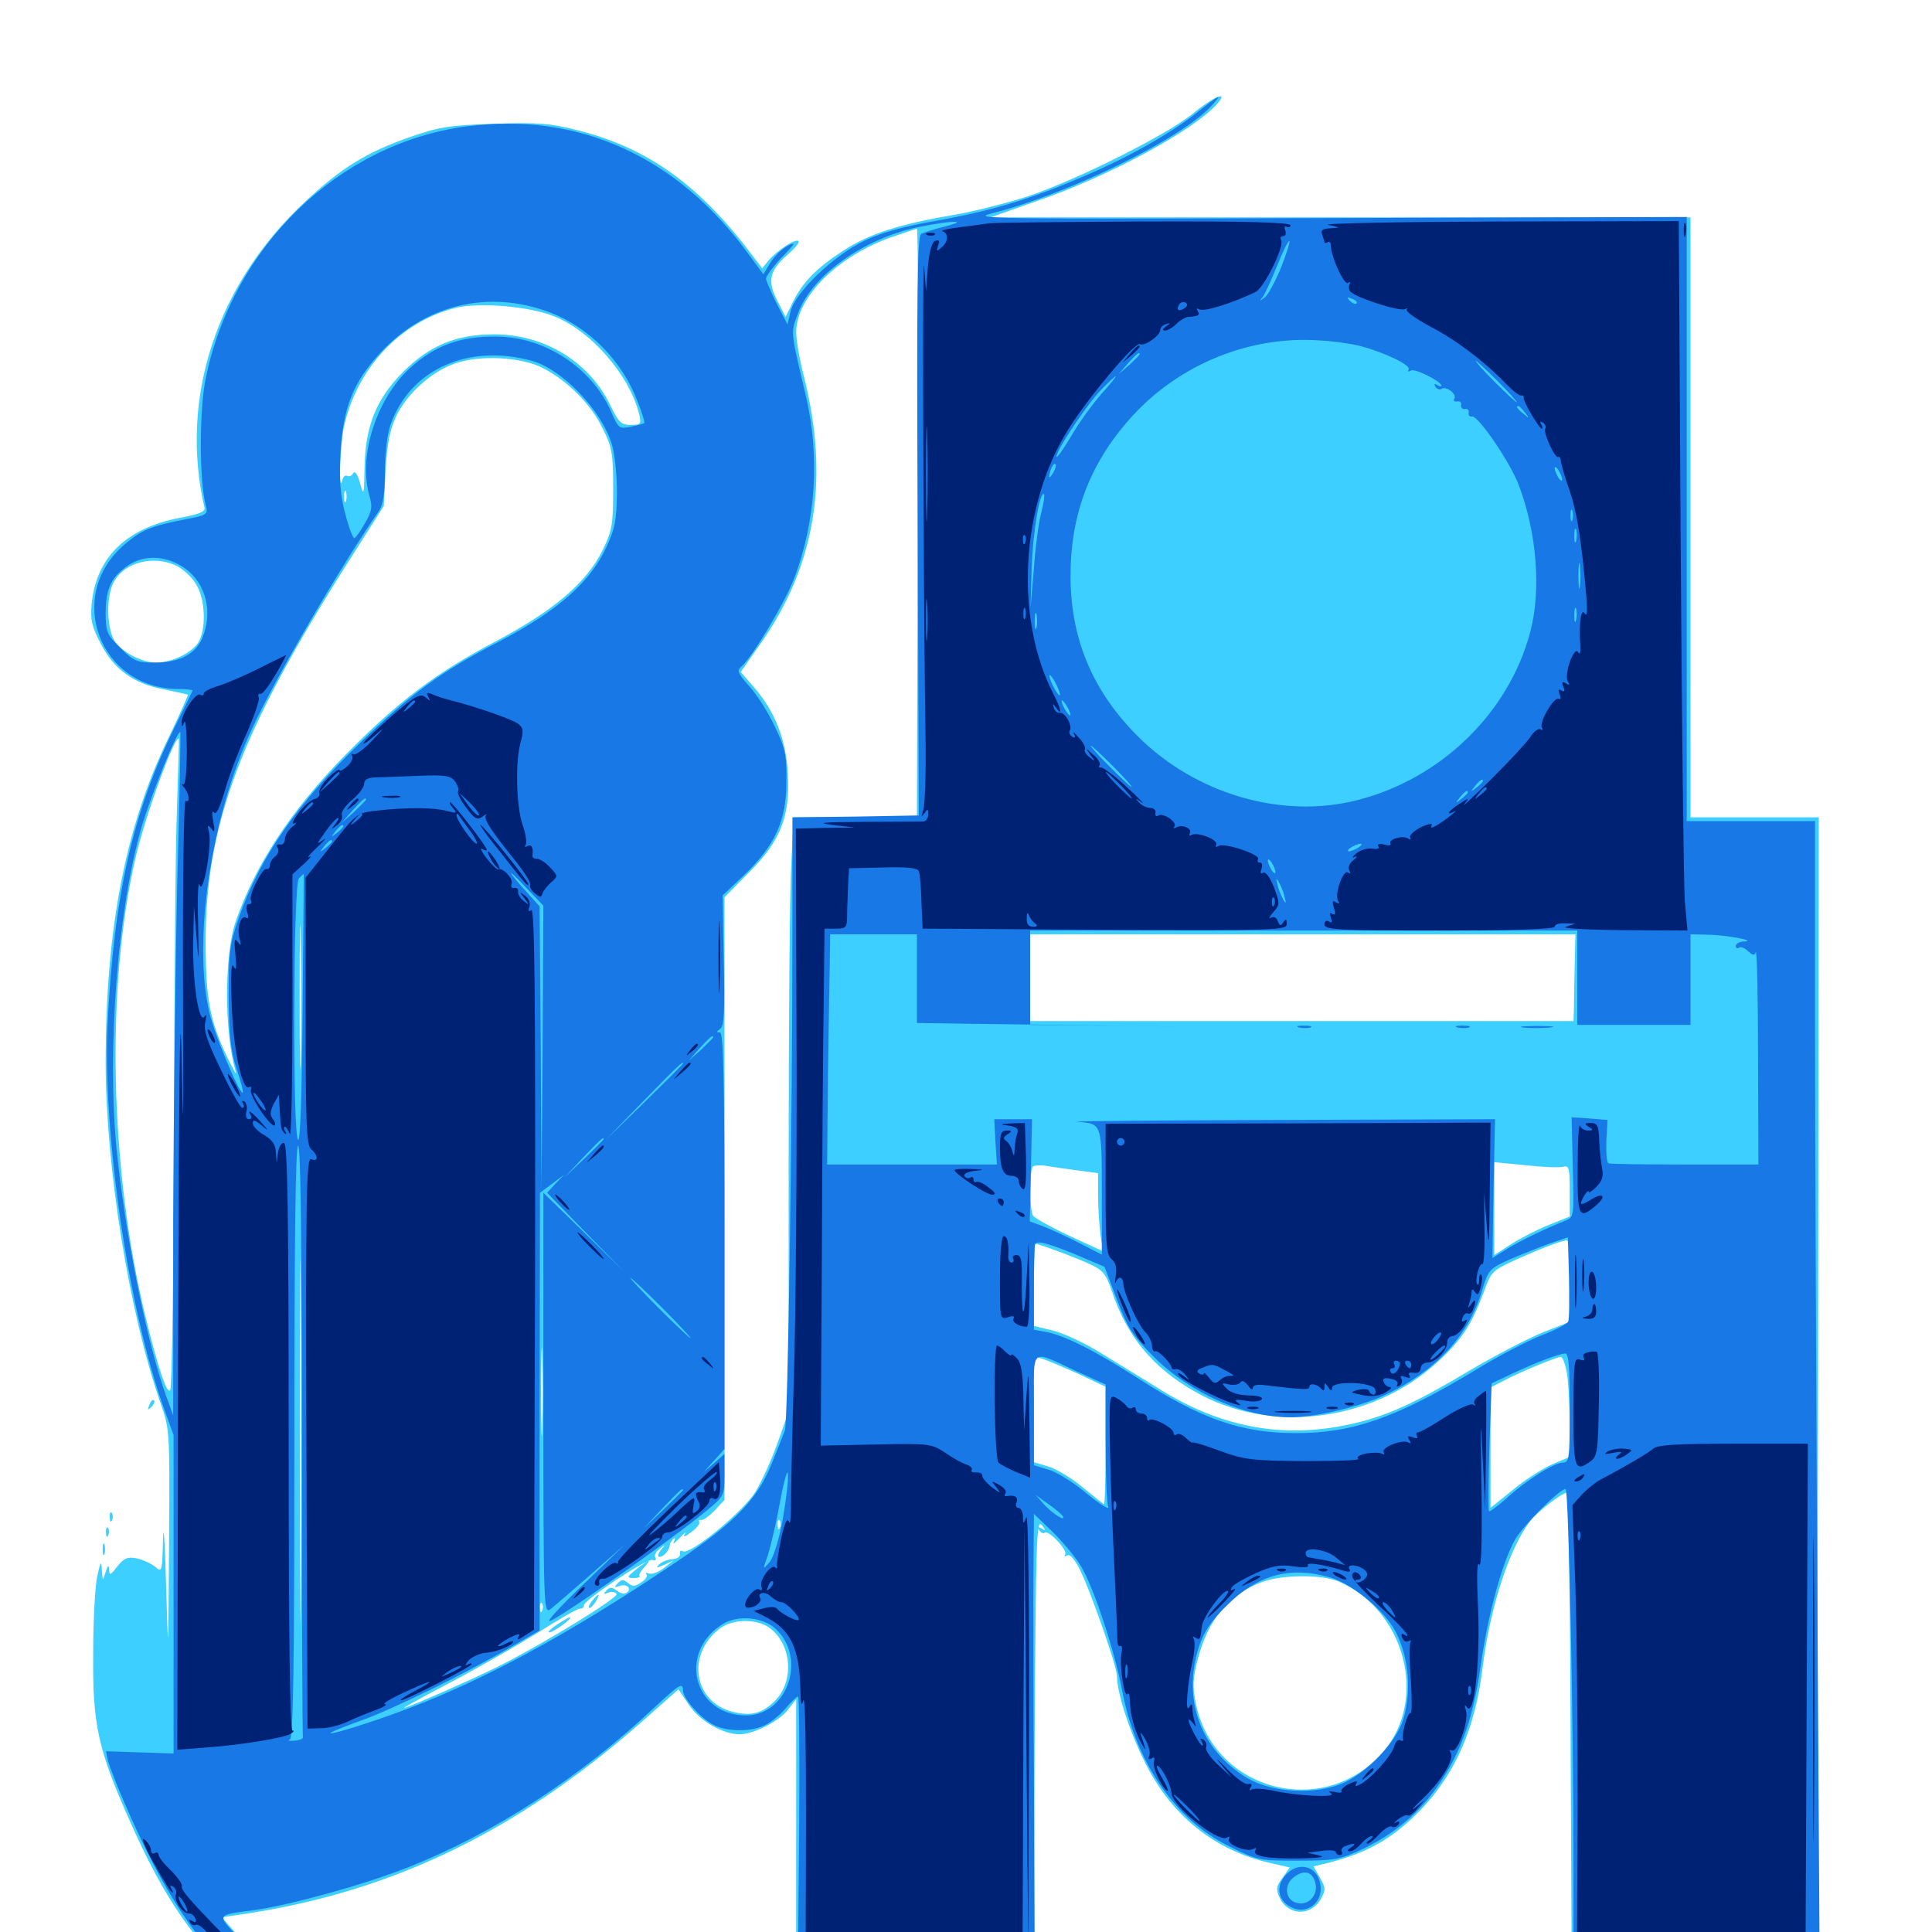 <svg xmlns="http://www.w3.org/2000/svg" viewBox="0 -1000 1000 1000">
	<path fill="#3ccfff" d="M617.188 -941.016C603.906 -930.273 558.594 -907.422 532.227 -898.438C521.289 -894.922 503.711 -890.43 493.164 -888.672C465.43 -883.984 449.805 -878.906 436.523 -870.312C422.461 -861.133 415.43 -853.906 410.352 -843.555L406.641 -835.938L402.344 -844.336C397.07 -854.688 398.242 -859.766 407.422 -867.969C411.328 -871.289 414.062 -874.609 413.281 -875.195C411.914 -876.758 402.344 -870.508 397.852 -865.234L394.531 -861.133L390.039 -866.992C362.305 -904.102 335.547 -923.438 298.828 -932.617C285.156 -936.133 278.516 -936.719 256.055 -935.938C232.617 -935.156 227.539 -934.375 212.305 -929.102C189.844 -921.289 176.562 -913.086 157.812 -895.508C111.914 -852.539 92.773 -793.945 105.859 -737.109C106.25 -735.156 102.93 -733.789 93.359 -732.031C65.43 -726.758 49.805 -711.523 47.461 -687.5C46.68 -679.297 47.461 -675.781 52.148 -666.797C58.984 -653.516 69.141 -646.094 84.961 -643.164C91.406 -641.797 96.875 -640.625 97.266 -640.43C97.461 -640.234 92.578 -629.102 86.133 -615.82C64.648 -570.508 54.688 -518.359 54.688 -450C54.688 -395.898 66.992 -319.727 83.203 -273.438C87.891 -260.156 87.891 -258.789 87.5 -200.195C87.109 -140.43 87.109 -140.43 85.938 -180.469C85.352 -202.539 84.57 -212.695 84.375 -203.125C83.984 -186.523 83.789 -185.938 80.469 -188.867C78.516 -190.625 74.219 -192.578 70.898 -193.359C66.016 -194.336 64.258 -193.555 60.742 -189.258C57.227 -184.57 56.641 -184.375 56.445 -187.5C56.25 -190.234 55.859 -190.039 54.688 -186.328C53.125 -181.445 53.125 -181.445 52.734 -187.305C52.344 -192.383 52.148 -192.188 50.391 -184.375C49.219 -179.492 48.242 -161.523 48.242 -144.336C47.852 -107.031 50.781 -94.336 67.383 -57.031C85.156 -17.188 99.219 3.32 128.711 32.031L147.07 50H163.867H180.664L172.852 44.727C160.352 36.328 132.031 11.914 123.047 1.758L114.844 -7.617L129.297 -9.766C204.102 -21.484 267.969 -52.539 330.859 -107.617L351.172 -125.586L356.445 -117.773C361.914 -109.375 374.023 -102.344 382.812 -102.344C390.039 -102.344 403.125 -108.984 407.812 -115.039L412.109 -120.508V-54.688V10.938H473.633H535.156L535.547 -101.758C536.133 -202.148 536.523 -213.867 539.062 -210.742C541.406 -207.812 541.406 -207.422 539.258 -208.789C537.305 -209.961 536.914 -209.57 537.891 -208.008C538.867 -206.641 540.039 -206.055 540.625 -206.641C542.383 -208.594 552.734 -197.656 551.367 -195.508C550.781 -194.336 551.172 -194.141 552.344 -194.922C553.711 -195.703 556.055 -193.164 558.594 -188.281C564.062 -177.734 578.125 -137.5 578.125 -132.617C578.125 -124.023 584.375 -104.492 592.188 -88.672C605.859 -60.547 628.516 -42.188 657.422 -35.742L667.578 -33.398L663.867 -28.125C660.547 -23.633 660.352 -22.266 662.305 -17.773C666.602 -8.398 678.516 -8.008 683.594 -16.992C686.328 -21.875 686.133 -22.852 683.203 -28.125L679.883 -33.984L688.086 -35.938C708.984 -41.406 721.875 -49.023 736.523 -64.453C753.711 -83.008 763.672 -106.055 767.383 -136.719C771.289 -168.359 781.445 -199.414 792.383 -213.086C796.289 -217.969 808.594 -227.344 810.938 -227.344C811.719 -227.344 812.695 -174.023 812.891 -108.789L813.477 9.961L876.953 9.766H940.43L941.016 -283.594L941.406 -576.953H908.203H875V-732.227V-887.5H693.945H512.695L537.109 -896.094C574.023 -908.789 617.383 -932.227 629.883 -946.094C636.523 -953.516 628.32 -950.195 617.188 -941.016ZM475 -729.297L474.609 -576.953H442.578H410.742L409.57 -553.125C408.789 -540.234 408.203 -470.898 408.203 -399.414V-269.336L402.539 -253.32C399.414 -244.531 394.141 -232.812 390.82 -227.539C383.984 -216.992 357.031 -194.922 353.516 -197.07C352.344 -197.656 351.758 -197.266 351.953 -195.898C352.344 -194.336 350.586 -193.164 348.047 -192.969C345.508 -192.773 342.383 -191.602 341.211 -190.234C339.258 -188.281 339.844 -188.281 343.75 -190.039L348.633 -192.383L343.75 -188.477C341.016 -186.328 337.5 -184.961 335.938 -185.547C334.375 -186.133 333.789 -185.938 334.57 -185.156C335.352 -184.375 334.18 -182.422 332.031 -181.055C328.711 -178.711 327.344 -178.711 325 -180.664C322.656 -182.617 321.68 -182.617 319.727 -180.469C317.773 -178.516 317.969 -178.125 320.703 -179.102C324.609 -180.469 327.344 -177.539 324.219 -175.586C323.047 -174.805 320.703 -175.391 319.141 -176.758C316.797 -178.516 315.82 -178.711 313.867 -176.758C312.109 -174.805 312.305 -174.609 314.648 -175.586C316.602 -176.367 318.555 -175.977 319.141 -175C320.312 -173.047 281.641 -149.414 258.008 -137.5C244.336 -130.664 210.938 -116.016 209.18 -116.016C208.594 -116.016 219.531 -122.07 233.398 -129.297C247.461 -136.719 267.578 -148.242 278.32 -154.883C289.062 -161.719 298.828 -167.383 300.195 -167.383C301.562 -167.383 302.344 -168.164 302.148 -168.945C301.562 -171.289 334.766 -193.555 337.695 -192.578C339.258 -191.992 339.844 -192.578 339.258 -193.75C338.477 -194.727 339.453 -196.875 341.406 -198.242C344.336 -200.781 344.531 -200.586 341.992 -197.656C340.43 -195.508 340.234 -194.141 341.406 -194.141C343.555 -194.141 346.68 -197.852 346.68 -200.391C346.68 -200.977 347.461 -202.344 348.438 -203.32C349.414 -204.297 349.609 -203.711 348.828 -201.953C347.852 -200.391 349.219 -201.172 351.758 -203.906C354.297 -206.641 355.664 -207.617 354.492 -206.055C353.32 -204.102 354.492 -204.492 357.617 -206.836C360.547 -208.984 362.5 -211.328 361.914 -212.305C361.523 -213.086 361.914 -213.477 362.891 -213.281C363.867 -212.891 366.992 -215.234 369.922 -218.164L375 -223.633V-379.688V-535.547L387.305 -548.047C403.906 -564.453 408.984 -577.148 407.812 -599.414C406.836 -617.383 401.172 -631.641 390.234 -644.336L383.398 -652.148L393.75 -666.992C422.266 -707.617 429.492 -752.539 416.016 -805.469C413.867 -813.867 412.109 -824.023 412.109 -827.93C412.109 -846.289 433.789 -867.773 462.305 -877.539C468.555 -879.688 474.023 -881.445 474.609 -881.641C475.195 -881.641 475.391 -813.086 475 -729.297ZM286.133 -836.523C305.469 -829.297 325.781 -806.055 330.859 -785.547C332.031 -780.469 331.641 -780.078 326.367 -780.078C321.484 -780.078 320.117 -781.445 315.625 -790.82C304.688 -812.891 281.641 -826.953 255.859 -826.953C236.328 -826.953 222.461 -821.289 208.789 -807.617C194.727 -793.555 189.062 -779.492 188.672 -757.812C188.477 -743.359 188.281 -742.969 186.328 -750C185.156 -754.492 183.789 -756.445 182.812 -755.078C182.031 -753.711 180.664 -753.125 179.688 -753.711C178.711 -754.297 177.539 -753.125 177.148 -751.367C175.195 -743.75 175.977 -768.945 177.93 -778.516C184.375 -808.984 207.031 -833.398 235.742 -840.625C247.656 -843.555 273.047 -841.602 286.133 -836.523ZM280.859 -809.57C293.75 -802.93 305.859 -790.82 311.914 -778.32C316.797 -768.555 317.383 -765.43 317.383 -746.875C317.383 -728.32 316.797 -725.195 311.914 -715.234C303.516 -698.242 286.719 -683.984 256.055 -667.773C225.781 -651.758 205.664 -636.719 178.125 -608.594C150.781 -580.664 132.227 -552.539 122.07 -523.242C116.016 -506.055 116.016 -465.234 122.07 -445.117C122.656 -442.969 120.703 -446.484 117.578 -452.93C108.594 -471.484 106.445 -483.398 106.445 -512.5C106.445 -573.438 124.414 -621.289 180.664 -709.766L198.633 -738.086L199.609 -756.641C200.391 -770.312 201.758 -777.539 205.078 -784.57C210.547 -796.094 223.438 -807.812 235.742 -811.914C248.633 -816.406 269.727 -815.234 280.859 -809.57ZM179.102 -740.625C178.516 -739.258 178.125 -740.234 178.125 -742.969C178.125 -745.703 178.516 -746.68 179.102 -745.508C179.492 -744.141 179.492 -741.797 179.102 -740.625ZM91.992 -706.836C95.117 -705.078 99.609 -700.977 101.562 -697.461C106.445 -689.648 106.836 -673.438 102.344 -666.992C98.633 -661.719 88.477 -657.031 80.859 -657.031C73.633 -657.031 63.281 -662.305 59.375 -668.164C55.469 -674.219 54.883 -689.258 58.203 -697.266C63.086 -708.789 79.297 -713.281 91.992 -706.836ZM91.602 -581.836C90.82 -562.5 90.234 -487.305 90.039 -414.844C89.844 -342.383 89.062 -281.836 88.086 -280.469C86.523 -277.93 81.836 -291.797 75.391 -318.164C56.641 -394.727 54.688 -490.234 70.312 -556.641C75.195 -577.734 90.82 -620.508 92.578 -617.578C92.773 -617.188 92.188 -601.172 91.602 -581.836ZM155.664 -453.32C155.469 -436.914 155.078 -450.977 155.078 -484.18C155.078 -517.578 155.469 -530.859 155.664 -513.867C156.055 -496.875 156.055 -469.531 155.664 -453.32ZM815.039 -499.219C814.844 -489.844 814.648 -479.883 814.648 -476.953L814.453 -471.484H673.828H533.203V-493.945V-516.406H674.414H815.43ZM155.664 -178.125C155.469 -135.938 155.273 -169.922 155.273 -253.711C155.273 -337.5 155.469 -372.07 155.664 -330.469C156.055 -289.062 156.055 -220.508 155.664 -178.125ZM809.18 -396.094C812.109 -396.875 812.5 -395.312 812.5 -383.594V-370.312L801.758 -366.016C795.898 -363.672 787.109 -359.18 782.227 -356.055L773.438 -350.391V-374.414V-398.438L789.648 -396.875C798.438 -395.898 807.227 -395.508 809.18 -396.094ZM558.203 -394.141L568.359 -392.773V-381.641C568.359 -375.586 568.945 -366.406 569.531 -361.328L570.898 -352.344L553.516 -360.352C543.945 -364.844 535.547 -369.531 534.766 -370.703C532.812 -373.438 532.812 -394.141 534.57 -396.094C535.352 -396.875 538.672 -397.07 541.992 -396.484C545.117 -395.898 552.539 -394.922 558.203 -394.141ZM812.5 -337.109V-315.82L799.023 -310.547C791.602 -307.617 774.219 -298.633 760.352 -290.43C728.906 -271.68 714.258 -265.43 692.188 -261.523C660.742 -256.055 631.055 -262.109 601.367 -280.273C592.383 -285.938 578.125 -294.531 569.922 -299.609C561.523 -304.883 550.391 -309.961 544.922 -311.328L535.156 -313.672V-334.961C535.156 -346.68 535.547 -356.25 535.742 -356.25C537.695 -356.25 558.594 -348.438 564.844 -345.312C570.898 -342.578 572.656 -340.039 575.391 -332.031C583.008 -308.789 596.289 -292.383 618.164 -279.883C656.836 -257.422 709.961 -263.867 743.75 -294.727C756.25 -306.055 761.523 -314.062 767.578 -330.078C771.875 -341.992 772.07 -342.188 784.766 -348.047C797.461 -353.711 808.008 -357.812 811.133 -358.008C811.914 -358.203 812.5 -348.633 812.5 -337.109ZM280.664 -261.133C280.469 -250.586 280.078 -258.789 280.078 -279.102C280.078 -299.609 280.469 -308.203 280.664 -298.242C281.055 -288.281 281.055 -271.68 280.664 -261.133ZM558.203 -288.867L572.266 -282.227V-251.758C572.266 -235.156 571.875 -221.484 571.484 -221.484C571.094 -221.484 566.211 -225.391 560.742 -229.883C555.273 -234.57 547.266 -239.453 542.969 -240.82L535.156 -243.164V-270.508V-297.852L539.648 -296.68C541.992 -295.898 550.391 -292.383 558.203 -288.867ZM811.328 -287.5C811.914 -281.836 812.5 -270.117 812.5 -261.523V-245.898L804.102 -242.383C799.414 -240.43 790.039 -234.57 783.594 -229.297L771.484 -219.531V-250.781V-281.836L777.93 -285.156C786.719 -289.844 805.273 -297.461 807.812 -297.656C808.984 -297.656 810.547 -292.969 811.328 -287.5ZM403.711 -209.375C403.125 -207.812 402.539 -208.398 402.539 -210.547C402.344 -212.695 402.93 -213.867 403.516 -213.086C404.102 -212.5 404.297 -210.742 403.711 -209.375ZM692.773 -181.445C726.953 -166.992 739.453 -120.703 716.016 -93.359C685.742 -58.008 628.125 -72.656 618.945 -118.359C617.188 -126.953 617.383 -131.25 619.922 -141.016C625.195 -161.719 636.328 -175 653.516 -181.25C663.672 -184.961 683.984 -185.156 692.773 -181.445ZM280.664 -166.406C280.078 -164.844 279.492 -165.43 279.492 -167.578C279.297 -169.727 279.883 -170.898 280.469 -170.117C281.055 -169.531 281.25 -167.773 280.664 -166.406ZM398.828 -157.031C409.766 -148.438 411.133 -130.078 401.367 -119.922C394.727 -113.086 388.672 -111.523 378.906 -114.062C358.984 -119.336 355.273 -143.555 372.266 -156.836C379.102 -162.305 392.188 -162.305 398.828 -157.031ZM329.297 -187.695C324.414 -183.789 324.219 -183.203 327.93 -183.203C330.078 -183.203 331.445 -183.594 331.055 -184.18C330.469 -184.57 331.445 -186.719 333.398 -188.672C337.695 -193.359 336.133 -193.164 329.297 -187.695ZM306.641 -171.68C305.273 -169.922 304.492 -168.359 304.883 -167.773C305.469 -167.383 306.836 -168.75 308.203 -170.703C310.938 -175.391 310.156 -175.781 306.641 -171.68ZM288.086 -158.984C284.961 -156.836 283.203 -155.078 284.375 -155.078C286.523 -155.078 296.875 -162.695 294.922 -162.891C294.336 -162.891 291.406 -161.133 288.086 -158.984ZM77.344 -272.852C76.172 -270.117 76.367 -269.922 78.32 -271.68C79.688 -273.047 80.273 -274.609 79.688 -275.195C79.102 -275.781 77.93 -274.805 77.344 -272.852ZM56.836 -214.453C56.836 -212.305 57.422 -211.719 58.008 -213.281C58.594 -214.648 58.398 -216.406 57.812 -216.992C57.227 -217.773 56.641 -216.602 56.836 -214.453ZM54.883 -206.641C54.883 -204.492 55.469 -203.906 56.055 -205.469C56.641 -206.836 56.445 -208.594 55.859 -209.18C55.273 -209.961 54.688 -208.789 54.883 -206.641ZM53.125 -198.047C53.125 -195.312 53.516 -194.336 54.102 -195.703C54.492 -196.875 54.492 -199.219 54.102 -200.586C53.516 -201.758 53.125 -200.781 53.125 -198.047Z"/>
	<path fill="#1878e5" d="M620.117 -942.188C606.25 -931.055 584.18 -918.555 560.156 -908.398C533.398 -896.875 512.5 -890.625 483.594 -885.547C467.969 -882.812 455.859 -879.492 447.461 -875.391C431.445 -867.773 411.328 -848.438 409.18 -838.672L407.617 -832.031L402.148 -842.578C399.219 -848.438 396.68 -854.297 396.484 -855.664C396.484 -857.031 399.805 -861.523 403.906 -866.016C408.203 -870.312 411.133 -873.828 410.742 -873.828C407.812 -873.828 401.562 -868.75 398.633 -863.867L395.117 -858.008L387.5 -868.359C350.586 -919.141 299.414 -942.188 241.406 -934.57C175.391 -925.781 120.312 -872.461 106.445 -803.906C103.125 -787.695 103.125 -751.562 106.445 -738.672C107.812 -733.789 107.422 -733.398 96.289 -731.25C78.125 -727.734 73.438 -725.781 64.453 -718.164C33.398 -691.602 51.562 -643.359 92.578 -643.359C96.484 -643.359 99.609 -642.969 99.609 -642.578C99.609 -642.188 95.508 -633.789 90.625 -624.023C68.75 -579.883 58.984 -536.719 55.664 -469.531C53.125 -413.477 66.406 -321.875 84.961 -270.703L89.844 -257.227V-174.805V-92.383L72.266 -92.969L54.883 -93.555L55.859 -88.672C56.641 -85.938 60.156 -76.758 63.867 -68.164C84.766 -19.727 101.367 5.078 131.055 33.203L149.023 50H163.672C171.875 50 177.734 49.219 176.562 48.438C175.586 47.656 168.164 41.992 160.156 35.938C152.148 29.883 138.086 17.383 129.102 8.398C110.742 -10.156 110.352 -8.398 132.812 -11.523C151.367 -14.258 189.453 -24.805 210.938 -33.398C255.078 -50.781 299.805 -79.688 338.281 -115.82C351.758 -128.32 353.516 -129.492 353.516 -125C353.516 -120.898 362.695 -110.547 369.336 -107.227C376.367 -103.516 389.258 -103.516 396.289 -107.227C399.414 -108.789 404.102 -112.695 406.836 -116.016C409.57 -119.141 412.305 -121.875 413.086 -121.875C413.672 -121.875 413.867 -92.383 413.672 -56.445L413.086 8.984H474.414H535.547L535.156 -79.492C534.766 -127.93 534.766 -178.711 534.961 -192.188L535.156 -216.406L545.117 -206.836C550.586 -201.367 557.031 -193.555 559.57 -189.258C566.211 -178.125 576.953 -145.508 580.859 -124.805C587.891 -87.891 608.203 -58.008 636.328 -44.336C650.586 -37.109 651.953 -36.914 671.68 -36.914C690.234 -36.914 693.555 -37.5 704.102 -42.383C721.68 -50.586 734.57 -61.523 744.727 -76.367C756.445 -93.359 762.891 -111.719 766.602 -139.258C770.312 -165.039 777.734 -191.797 784.18 -203.125C788.672 -210.742 807.227 -229.297 810.352 -229.297C811.914 -229.297 814.453 -109.18 814.453 -35.547V8.984H878.125H941.797L940.625 -180.078C940.039 -283.984 939.453 -415.234 939.453 -472.07V-575H906.25H873.047V-731.25V-887.695L687.109 -887.109C511.133 -886.523 501.758 -886.719 513.672 -889.648C553.32 -899.805 610.547 -927.734 626.758 -944.922C633.398 -952.148 631.445 -951.172 620.117 -942.188ZM489.258 -882.812C483.789 -881.445 478.125 -879.688 476.758 -878.906C474.805 -877.539 474.414 -849.023 475 -727.539L475.586 -577.93L442.969 -577.344L410.156 -576.953V-520.703C410.156 -415.43 407.812 -263.477 406.25 -259.57C405.469 -257.422 402.344 -249.609 399.414 -242.383C391.406 -222.656 379.297 -210.742 343.75 -187.305C284.375 -147.852 238.867 -124.414 193.75 -109.375C168.164 -100.781 162.305 -100.586 186.133 -109.18C202.539 -114.844 242.578 -134.57 266.016 -148.438L279.297 -156.055V-269.336L279.492 -382.617L285.742 -387.305L291.992 -391.992L287.5 -387.305L283.203 -382.617L303.125 -362.109L323.242 -341.602L302.344 -362.109L281.25 -382.617V-273.438C281.25 -169.922 281.445 -164.453 284.766 -166.992C286.523 -168.359 296.094 -176.562 305.664 -184.961L323.242 -200.391L302.734 -180.664C291.406 -169.922 283.203 -161.133 284.375 -160.938C287.5 -160.938 346.484 -202.148 365.82 -218.164C374.805 -225.586 375 -225.977 375 -236.719V-247.461L369.727 -242.773L364.258 -238.086L369.727 -244.141L375 -250V-357.812C375 -442.773 374.414 -465.625 372.656 -465.625C370.703 -465.625 370.703 -466.016 372.656 -467.383C374.805 -468.555 375.195 -476.172 374.609 -502.734L374.023 -536.523L385.352 -547.266C401.172 -562.5 407.031 -575.195 407.031 -595.312C407.227 -608.984 406.445 -612.891 400.977 -624.023C397.656 -631.25 391.797 -640.43 387.891 -644.727C381.836 -651.562 381.25 -652.93 383.789 -655.078C389.258 -659.57 406.445 -688.477 411.133 -700.781C422.266 -730.469 424.414 -763.477 417.188 -794.727C408.984 -829.297 409.18 -827.734 413.086 -837.891C420.312 -857.617 447.461 -876.953 476.172 -882.617C492.578 -885.938 502.344 -886.133 489.258 -882.812ZM663.086 -861.523C660.156 -854.492 656.445 -847.461 654.688 -846.094C651.758 -843.945 651.758 -843.945 653.711 -846.484C654.883 -848.047 658.203 -855.469 661.133 -862.695C664.062 -869.922 666.797 -875.586 667.383 -875.195C667.773 -874.609 665.82 -868.555 663.086 -861.523ZM702.148 -842.969C701.562 -842.383 700 -842.969 698.633 -844.336C696.875 -846.289 697.07 -846.484 699.805 -845.312C701.758 -844.727 702.734 -843.555 702.148 -842.969ZM284.18 -838.477C304.688 -830.859 322.266 -813.086 330.078 -791.992C332.422 -786.328 333.789 -781.25 333.594 -781.055C333.203 -780.664 330.078 -779.883 326.562 -779.102C320.508 -777.93 320.117 -778.125 316.406 -786.719C306.641 -809.375 282.031 -825.781 256.836 -825.781C238.086 -825.977 225 -821.094 212.109 -809.375C194.922 -793.555 185.547 -764.453 191.016 -744.141C192.969 -737.695 192.578 -735.547 188.867 -729.102C186.523 -725 183.984 -721.484 183.398 -721.484C182.617 -721.484 180.469 -727.148 178.711 -733.984C176.172 -743.359 175.586 -751.172 176.172 -764.844C177.539 -789.062 182.617 -801.953 196.875 -817.383C219.922 -842.383 252.734 -850.195 284.18 -838.477ZM704.102 -820.898C717.188 -817.383 730.469 -810.938 729.102 -808.789C728.516 -807.617 728.906 -807.422 730.273 -808.203C732.227 -809.57 746.094 -802.539 746.094 -800.391C746.094 -799.805 745.117 -800 743.75 -800.781C742.383 -801.562 742.188 -801.367 742.969 -799.805C743.75 -798.633 745.312 -798.047 746.289 -798.828C748.828 -800.195 754.297 -795.898 752.734 -793.555C752.148 -792.578 752.734 -791.992 754.297 -792.188C755.664 -792.578 756.641 -791.602 756.25 -790.234C756.055 -789.062 757.031 -788.086 758.203 -788.281C759.57 -788.672 760.547 -787.695 760.156 -786.328C759.961 -785.156 760.742 -784.18 761.914 -784.375C765.039 -785.156 781.445 -760.938 785.938 -749.414C795.508 -724.414 797.852 -694.531 791.992 -672.656C780.859 -630.859 745.703 -596.68 702.148 -585.742C663.281 -575.977 618.75 -589.062 588.867 -618.945C565.43 -642.383 554.102 -669.531 554.102 -701.953C554.102 -734.57 564.648 -761.523 586.914 -785.547C611.523 -811.914 647.266 -826.172 682.617 -823.828C690.234 -823.438 699.805 -822.07 704.102 -820.898ZM275.195 -813.281C291.016 -808.984 311.523 -787.5 316.797 -769.727C318.164 -765.234 319.336 -754.102 319.336 -744.922C319.141 -731.055 318.359 -726.367 313.867 -716.797C305.469 -698.633 288.867 -683.984 258.789 -668.164C228.516 -652.539 212.891 -641.211 185.938 -615.039C154.102 -584.375 134.57 -556.445 123.633 -525C118.75 -511.133 118.359 -507.031 118.359 -484.18C118.555 -464.062 119.336 -456.25 122.461 -446.68C124.805 -439.844 126.172 -434.375 125.586 -434.375C123.633 -434.375 111.133 -464.258 108.398 -475.781C99.609 -513.086 109.18 -577.344 130.469 -622.852C142.773 -649.609 177.344 -708.594 196.289 -735.742C198.242 -738.672 199.219 -744.922 199.219 -755.859C199.219 -765.039 200.391 -775.391 202.148 -780.273C212.305 -808.789 242.188 -822.266 275.195 -813.281ZM589.844 -816.602C589.844 -816.211 587.5 -813.867 584.57 -811.133L579.102 -806.445L583.789 -811.914C588.281 -816.797 589.844 -818.164 589.844 -816.602ZM775.391 -802.539C781.25 -796.68 785.547 -791.797 784.961 -791.797C784.57 -791.797 779.297 -796.68 773.438 -802.539C767.578 -808.398 763.281 -813.281 763.867 -813.281C764.258 -813.281 769.531 -808.398 775.391 -802.539ZM569.922 -795.898C565.43 -790.82 558.203 -780.859 554.297 -774.023C550.195 -767.188 546.875 -762.5 546.875 -763.672C546.875 -767.188 562.305 -790.234 569.922 -798.242C580.078 -808.594 580.078 -807.227 569.922 -795.898ZM789.258 -786.523C791.797 -783.398 791.602 -783.203 788.672 -785.742C785.352 -788.281 784.375 -789.844 785.938 -789.844C786.328 -789.844 787.891 -788.281 789.258 -786.523ZM545.117 -755.273C542.773 -751.367 542.383 -752.539 544.141 -757.617C544.922 -759.375 545.898 -760.352 546.289 -759.766C546.875 -759.375 546.289 -757.227 545.117 -755.273ZM808.594 -751.758C808.594 -750.781 807.617 -751.172 806.641 -752.734C805.664 -754.297 804.688 -756.641 804.688 -757.617C804.688 -758.789 805.664 -758.203 806.641 -756.641C807.617 -755.078 808.594 -752.93 808.594 -751.758ZM539.062 -734.961C537.695 -730.273 535.938 -717.188 535.156 -705.859L533.398 -685.352L533.984 -705.859C534.57 -724.414 538.281 -746.484 540.43 -744.141C540.82 -743.75 540.234 -739.648 539.062 -734.961ZM813.867 -730.859C813.281 -729.492 812.891 -730.469 812.891 -733.203C812.891 -735.938 813.281 -736.914 813.867 -735.742C814.258 -734.375 814.258 -732.031 813.867 -730.859ZM815.82 -720.117C815.234 -718.164 814.844 -719.336 814.844 -722.461C814.844 -725.781 815.234 -727.148 815.82 -725.977C816.211 -724.609 816.211 -721.875 815.82 -720.117ZM95.703 -705.859C106.641 -698.047 110.352 -683.203 104.688 -669.727C101.172 -661.328 92.773 -657.031 79.883 -657.031C70.898 -657.031 69.141 -657.812 62.305 -664.648C55.273 -671.484 54.688 -673.047 54.688 -682.617C54.688 -695.508 57.617 -701.367 66.406 -707.422C74.805 -713.086 86.328 -712.5 95.703 -705.859ZM817.773 -696.68C817.383 -693.555 816.992 -696.094 816.992 -701.953C816.992 -707.812 817.383 -710.352 817.773 -707.422C818.164 -704.297 818.164 -699.609 817.773 -696.68ZM815.82 -679.102C815.234 -677.148 814.844 -678.32 814.844 -681.445C814.844 -684.766 815.234 -686.133 815.82 -684.961C816.211 -683.594 816.211 -680.859 815.82 -679.102ZM536.523 -675.195C535.938 -673.242 535.547 -674.805 535.547 -678.516C535.547 -682.227 535.938 -683.789 536.523 -682.031C536.914 -680.078 536.914 -676.953 536.523 -675.195ZM538.477 -666.406C539.062 -667.773 538.867 -669.531 538.281 -670.117C537.695 -670.898 537.109 -669.727 537.305 -667.578C537.305 -665.43 537.891 -664.844 538.477 -666.406ZM548.633 -640.43C548.633 -639.453 547.461 -640.625 545.898 -643.359C544.336 -646.094 543.164 -649.219 543.164 -650.195C543.164 -651.367 544.336 -650 545.898 -647.266C547.461 -644.531 548.633 -641.602 548.633 -640.43ZM552.734 -633.594C553.906 -631.445 554.297 -629.688 553.906 -629.688C553.32 -629.688 551.953 -631.445 550.781 -633.594C549.609 -635.742 549.219 -637.5 549.609 -637.5C550.195 -637.5 551.562 -635.742 552.734 -633.594ZM91.797 -544.531C90.82 -502.734 89.844 -423.242 89.648 -367.969V-267.383L85.742 -278.125C75.781 -306.055 64.648 -362.109 60.352 -405.078C55.273 -457.422 60.938 -529.297 73.242 -571.875C78.125 -588.477 91.992 -622.461 93.359 -621.094C93.555 -620.703 92.969 -586.328 91.797 -544.531ZM576.172 -603.32C582.031 -597.461 586.328 -592.578 585.742 -592.578C585.352 -592.578 580.078 -597.461 574.219 -603.32C568.359 -609.18 564.062 -614.062 564.648 -614.062C565.039 -614.062 570.312 -609.18 576.172 -603.32ZM207.617 -595.117C208.789 -595.703 207.812 -596.094 205.078 -596.094C202.344 -596.094 201.367 -595.703 202.734 -595.117C203.906 -594.727 206.25 -594.727 207.617 -595.117ZM767.578 -595.703C767.578 -595.312 766.016 -593.75 764.258 -592.383C761.133 -589.844 760.938 -590.039 763.477 -593.164C766.016 -596.289 767.578 -597.266 767.578 -595.703ZM759.766 -589.844C759.766 -589.453 758.203 -587.891 756.445 -586.523C753.32 -583.984 753.125 -584.18 755.664 -587.305C758.203 -590.43 759.766 -591.406 759.766 -589.844ZM189.453 -586.133C189.453 -585.742 186.523 -583.008 183.203 -579.688L176.758 -574.023L182.422 -580.469C187.891 -586.328 189.453 -587.695 189.453 -586.133ZM751.953 -583.789C751.953 -585.352 750.977 -584.961 746.875 -581.641C743.359 -578.906 743.359 -578.711 747.656 -580.859C750 -582.031 751.953 -583.398 751.953 -583.789ZM177.734 -572.266C177.734 -571.875 176.172 -570.312 174.414 -568.945C171.289 -566.406 171.094 -566.602 173.633 -569.727C176.172 -572.852 177.734 -573.828 177.734 -572.266ZM171.875 -564.453C171.875 -564.062 170.312 -562.5 168.555 -561.133C165.43 -558.594 165.234 -558.789 167.773 -561.914C170.312 -565.039 171.875 -566.016 171.875 -564.453ZM703.125 -561.328C701.562 -560.352 699.414 -559.375 698.242 -559.375C697.266 -559.375 697.656 -560.352 699.219 -561.328C700.781 -562.305 703.125 -563.281 704.102 -563.281C705.273 -563.281 704.688 -562.305 703.125 -561.328ZM660.156 -548.633C660.156 -547.656 659.18 -548.047 658.203 -549.609C657.227 -551.172 656.25 -553.516 656.25 -554.492C656.25 -555.664 657.227 -555.078 658.203 -553.516C659.18 -551.953 660.156 -549.805 660.156 -548.633ZM280.859 -457.812L280.273 -384.57L279.883 -457.812L279.297 -530.859L273.828 -536.914C263.086 -548.633 261.133 -552.344 271.094 -541.797L281.25 -531.25ZM156.641 -478.32C156.25 -433.789 155.469 -409.18 154.297 -409.961C151.367 -411.914 151.758 -542.383 154.688 -545.312C156.055 -546.68 157.031 -547.656 157.227 -547.656C157.227 -547.656 157.031 -516.406 156.641 -478.32ZM664.844 -535.938C665.82 -532.617 665.625 -532.031 664.453 -533.984C663.477 -535.547 661.914 -539.062 661.328 -541.797C660.352 -545.117 660.547 -545.703 661.719 -543.75C662.695 -542.188 664.258 -538.672 664.844 -535.938ZM816.406 -493.945V-469.531H845.703H875V-492.969V-516.406L883.398 -516.211C892.773 -516.211 909.57 -513.086 902.93 -512.695C900.391 -512.695 898.438 -511.523 898.438 -510.352C898.438 -509.375 899.219 -508.789 900.195 -509.57C901.172 -510.156 903.32 -509.18 904.883 -507.617C907.227 -505.469 908.203 -505.273 908.789 -507.227C909.375 -508.398 909.961 -484.375 909.961 -453.516L910.156 -397.266H872.07C851.172 -397.266 833.398 -397.461 832.617 -397.852C831.641 -398.047 831.25 -403.125 831.445 -409.375L832.031 -420.312L822.656 -421.094L813.477 -421.68L814.062 -395.898C814.844 -370.312 814.648 -369.922 810.156 -368.164C800 -364.062 787.695 -358.203 780.273 -353.711L772.461 -348.828L773.047 -384.766L773.828 -420.703L660.742 -420.312C598.633 -420.117 552.344 -419.727 557.812 -419.336C570.508 -418.359 570.312 -418.945 570.312 -380.273V-350.586L558.203 -356.836C551.367 -360.352 542.969 -364.062 539.453 -365.43L533.008 -367.773L533.594 -394.141L534.18 -420.703H524.414H514.648L515.234 -408.984L516.016 -397.266H472.07H428.125L428.516 -441.797C428.906 -466.211 429.297 -492.969 429.492 -501.367L429.688 -516.406H452.148H474.609V-493.555V-470.508L488.672 -470.312C496.484 -470.117 534.961 -469.727 574.219 -469.141C613.477 -468.555 620.312 -468.555 589.453 -468.945L533.203 -469.531V-493.945V-518.359H674.805H816.406ZM369.141 -463.086C369.141 -462.695 366.211 -459.961 362.891 -456.641L356.445 -450.977L362.109 -457.422C367.578 -463.281 369.141 -464.648 369.141 -463.086ZM353.516 -449.414C353.516 -449.219 344.531 -440.234 333.594 -429.492L313.477 -409.961L333.008 -430.078C351.172 -448.633 353.516 -450.977 353.516 -449.414ZM312.5 -410.352C312.5 -410.156 307.812 -405.469 302.344 -400.195L291.992 -390.43L301.758 -400.781C310.742 -410.156 312.5 -411.914 312.5 -410.352ZM156.25 -254.688C156.25 -170.898 156.445 -101.758 156.836 -100.977C157.031 -100 155.078 -99.219 152.344 -99.023C149.609 -98.828 148.633 -99.023 150 -99.609C151.758 -100.391 152.344 -133.203 152.344 -253.906C152.344 -354.688 152.93 -407.031 154.297 -407.031C155.664 -407.031 156.25 -354.883 156.25 -254.688ZM811.719 -316.016C811.328 -314.844 805.078 -311.523 797.852 -308.789C790.82 -306.055 775.391 -298.047 763.672 -290.82C722.852 -266.211 700.391 -258.203 670.703 -258.203C642.773 -258.203 621.875 -265.43 589.453 -286.328C566.211 -301.172 551.367 -308.594 541.602 -310.547L535.156 -311.719V-333.008C535.156 -344.727 535.352 -354.883 535.742 -355.859C536.523 -358.203 542.188 -356.641 557.422 -350.391L571.68 -344.336L578.125 -327.344C583.594 -312.695 586.328 -308.594 597.461 -297.461C616.406 -278.711 644.141 -266.406 668.164 -266.406C680.859 -266.406 704.883 -272.07 717.578 -278.32C742.969 -290.234 760.156 -308.789 766.992 -331.641C770.312 -342.773 770.898 -343.359 781.25 -348.047C787.109 -350.586 796.484 -354.297 801.758 -356.25L811.523 -359.57L812.109 -339.062C812.305 -327.734 812.305 -317.383 811.719 -316.016ZM342.773 -323.047C351.367 -314.453 357.812 -307.422 357.422 -307.422C356.836 -307.422 349.414 -314.453 340.82 -323.047C332.227 -331.641 325.781 -338.672 326.172 -338.672C326.758 -338.672 334.18 -331.641 342.773 -323.047ZM557.227 -290.234L572.266 -283.398V-253.516C572.266 -237.109 572.852 -222.07 573.633 -220.117C574.414 -218.164 569.727 -221.094 562.695 -226.758C556.055 -232.422 547.07 -238.086 542.773 -239.258L535.156 -241.602V-270.508C535.156 -303.711 532.617 -301.562 557.227 -290.234ZM812.5 -271.289C812.5 -245.312 812.305 -242.969 808.984 -242.969C804.492 -242.969 789.844 -233.789 779.492 -224.219C775 -220.312 771.094 -217.383 770.703 -217.773C770.312 -218.164 770.312 -233.203 770.898 -251.172L772.07 -283.984L782.812 -289.062C795.312 -294.922 806.641 -299.219 810.156 -299.414C811.914 -299.609 812.5 -292.773 812.5 -271.289ZM405.273 -214.258C403.32 -203.516 400.586 -194.336 398.438 -191.602C394.727 -187.305 394.727 -187.305 397.461 -195.117C398.828 -199.414 401.758 -211.719 403.711 -222.461C405.664 -233.203 407.617 -239.844 407.812 -237.305C408.203 -234.766 407.031 -224.414 405.273 -214.258ZM353.516 -228.711C353.516 -228.516 348.828 -223.828 343.359 -218.555L333.008 -208.789L342.773 -219.141C351.758 -228.516 353.516 -230.273 353.516 -228.711ZM550 -215.43C552.148 -211.719 544.336 -216.797 540.039 -221.68L536.133 -226.172L542.383 -221.68C545.898 -219.336 549.219 -216.406 550 -215.43ZM688.867 -183.398C700.391 -179.883 716.992 -166.016 722.461 -155.273C729.297 -141.797 730.664 -124.805 726.367 -110.156C722.852 -98.438 707.617 -82.422 694.922 -76.953C680.664 -70.898 658.789 -72.07 645.898 -79.492C621.68 -93.75 611.719 -120.117 620.508 -147.461C623.047 -155.273 626.758 -160.938 634.766 -168.75C650.781 -184.961 667.969 -189.648 688.867 -183.398ZM401.562 -156.836C417.773 -141.602 407.617 -112.109 386.133 -112.109C358.984 -112.109 350.586 -144.727 374.023 -159.375C381.836 -164.258 394.922 -163.086 401.562 -156.836ZM165.43 -101.172C166.211 -101.758 165.039 -102.344 162.891 -102.148C160.742 -102.148 160.156 -101.562 161.719 -100.977C163.086 -100.391 164.844 -100.586 165.43 -101.172ZM672.461 -468.164C670.508 -468.75 671.68 -469.141 674.805 -469.141C678.125 -469.141 679.492 -468.75 678.32 -468.164C676.953 -467.773 674.219 -467.773 672.461 -468.164ZM754.492 -468.164C752.539 -468.75 753.711 -469.141 756.836 -469.141C760.156 -469.141 761.523 -468.75 760.352 -468.164C758.984 -467.773 756.25 -467.773 754.492 -468.164ZM788.477 -468.164C785.156 -468.555 788.477 -468.945 795.898 -468.945C803.516 -468.945 806.25 -468.555 802.148 -468.164C798.242 -467.773 791.992 -467.773 788.477 -468.164ZM666.016 -30.078C659.766 -23.828 661.328 -15.43 669.531 -12.305C676.367 -9.57 683.594 -14.648 683.594 -22.266C683.594 -33.008 673.438 -37.5 666.016 -30.078ZM680.664 -25.977C682.617 -19.922 678.125 -14.062 672.266 -14.844C665.234 -15.625 663.867 -24.414 670.117 -28.711C675 -32.227 679.102 -31.25 680.664 -25.977Z"/>
	<path fill="#002274" d="M511.719 -884.375C510.156 -884.18 503.516 -883.203 497.07 -882.422C490.625 -881.641 486.523 -880.664 487.891 -880.273C491.211 -879.102 490.82 -874.805 487.305 -871.875C484.766 -869.727 484.57 -869.922 485.547 -872.852C486.523 -875.391 486.133 -875.977 484.18 -875.391C482.422 -874.805 481.055 -870.312 480.273 -861.914L479.297 -849.414L478.32 -862.109C477.344 -873.633 477.93 -684.375 479.102 -615.039C479.297 -599.023 478.711 -583.594 477.93 -580.859C476.758 -577.148 476.758 -576.758 478.32 -578.906C480.078 -581.445 480.469 -581.445 480.469 -578.516C480.469 -576.562 479.297 -575 478.125 -574.805C476.758 -574.805 462.891 -574.609 447.266 -574.609C426.172 -574.414 421.875 -574.219 430.664 -573.047L442.383 -571.68L427.148 -571.484L411.914 -571.094L412.305 -458.398C412.5 -396.289 411.914 -319.531 410.938 -287.891C409.961 -256.25 409.375 -225.391 409.375 -219.531C409.375 -213.672 408.984 -210.547 408.398 -212.305C407.422 -214.648 406.055 -211.523 404.297 -203.516C402.93 -196.68 401.953 -190.43 402.148 -189.258C402.539 -188.281 401.953 -187.891 401.367 -188.672C399.219 -190.82 392.773 -182.031 394.141 -178.711C394.727 -176.953 394.336 -176.367 392.969 -177.344C390.625 -178.711 384.375 -170.898 385.938 -168.359C386.523 -167.578 388.672 -167.773 390.82 -168.75C392.969 -169.922 394.141 -171.68 393.555 -172.656C391.602 -175.781 396.094 -176.562 399.023 -173.633C400.781 -172.07 403.125 -170.703 404.492 -170.703C407.031 -170.703 414.648 -162.695 413.281 -161.523C412.305 -160.547 403.906 -165.039 402.148 -167.383C401.562 -168.359 398.438 -168.359 395.508 -167.578L390.039 -166.211L396.68 -162.891C409.18 -156.445 413.867 -146.68 414.258 -125.781C414.453 -117.773 414.844 -116.211 415.82 -119.922C416.797 -122.656 417.188 -94.727 417.188 -58.008L416.992 8.984H421.875C425.391 8.984 425.977 8.398 424.023 7.227C419.922 4.688 466.406 2.539 500.195 3.516L529.297 4.492L529.688 -103.125L530.273 -210.742L531.25 -100.391L532.227 9.961L532.617 -104.297C532.812 -169.336 532.227 -216.797 531.25 -214.648C529.688 -210.938 529.492 -210.938 529.492 -215.234C529.297 -217.578 528.32 -219.531 527.148 -219.531C525.977 -219.531 525.391 -220.898 526.172 -222.461C527.148 -225.195 525.195 -226.367 520.898 -225.586C519.922 -225.391 519.727 -226.172 520.508 -227.148C521.094 -228.32 519.531 -230.078 517.188 -231.445C512.891 -233.789 512.891 -233.594 515.625 -230.273C518.359 -226.758 518.164 -226.758 513.281 -230.273C510.547 -232.422 508.398 -235.156 508.398 -236.133C508.594 -237.305 507.227 -237.891 505.469 -237.891C503.516 -237.695 502.344 -238.281 502.93 -239.062C503.516 -240.039 502.344 -241.211 500.195 -241.992C498.047 -242.578 493.164 -245.312 489.258 -248.047C482.227 -252.734 481.055 -252.93 453.32 -252.344L424.805 -251.758L425.391 -348.438C425.586 -401.562 425.977 -461.914 426.367 -482.227L426.758 -519.336H432.617C438.281 -519.336 438.477 -519.727 438.477 -528.125C438.672 -533.008 438.867 -540.039 439.062 -543.75L439.453 -550.586L457.031 -550.977C469.531 -551.367 475 -550.781 475.586 -549.023C476.172 -547.656 476.758 -540.625 476.953 -533.008L477.539 -519.336L571.875 -518.75C660.547 -518.359 666.016 -518.555 666.016 -521.68C666.016 -524.414 665.625 -524.609 664.258 -522.656C662.891 -520.508 662.5 -520.703 661.328 -523.242C660.742 -525.195 659.18 -525.781 657.812 -525C656.445 -524.219 657.031 -525.391 658.984 -527.734C662.5 -531.836 662.5 -532.227 659.375 -540.82C657.227 -546.094 655.078 -549.023 653.711 -548.242C652.539 -547.461 652.148 -548.242 652.93 -550.195C653.516 -552.148 653.32 -553.516 652.148 -553.516C650.977 -553.516 650.586 -554.297 651.172 -555.273C652.734 -557.617 633.594 -564.062 630.664 -562.109C629.297 -561.328 628.906 -561.523 629.492 -562.695C631.055 -565.234 619.727 -569.727 616.602 -567.773C615.625 -567.188 615.234 -567.578 615.82 -568.555C617.383 -571.094 611.914 -573.633 608.789 -571.68C607.422 -571.094 607.031 -571.094 607.812 -572.07C609.766 -574.219 602.148 -579.492 599.609 -577.93C598.438 -577.148 597.852 -577.734 598.047 -579.297C598.438 -580.664 597.07 -581.836 595.312 -581.836C593.359 -581.836 590.82 -583.203 589.453 -584.766C587.305 -587.109 587.5 -587.109 590.82 -584.766C592.969 -583.203 589.453 -586.914 583.008 -592.773C576.758 -598.633 570.703 -603.125 569.727 -602.734C568.75 -602.539 568.555 -603.125 569.141 -603.906C569.727 -604.883 568.359 -607.422 565.82 -609.375C561.719 -613.086 561.719 -613.086 564.453 -609.18C567.188 -605.664 567.188 -605.469 564.062 -608.008C562.109 -609.375 560.938 -611.328 561.523 -612.109C562.109 -612.891 560.742 -615.82 558.398 -618.164C556.25 -620.703 555.078 -621.68 555.859 -620.117C556.836 -618.359 556.445 -617.773 554.883 -618.75C553.711 -619.531 553.125 -620.898 553.711 -621.875C555.273 -624.414 551.172 -631.641 548.438 -631.055C547.266 -630.859 545.898 -632.031 545.508 -633.594C544.727 -636.133 544.922 -636.133 546.68 -633.594C550 -628.906 549.219 -633.203 545.117 -641.016C525 -680.469 528.32 -738.477 552.93 -777.734C562.695 -793.555 587.695 -823.438 590.039 -821.875C592.383 -820.508 600.586 -826.367 600.586 -829.297C600.586 -830.469 601.953 -831.836 603.516 -832.227C606.055 -833.008 606.055 -832.812 603.516 -831.055C601.562 -829.688 601.367 -828.906 603.125 -828.906C604.297 -828.906 607.031 -830.469 608.984 -832.422C610.742 -834.18 613.477 -835.742 614.844 -835.938C620.508 -836.328 621.289 -836.914 619.922 -839.062C619.141 -840.43 619.336 -840.625 620.898 -839.844C623.047 -838.477 637.5 -842.969 649.805 -848.828C654.297 -850.977 665.039 -872.656 663.086 -875.781C662.5 -876.953 662.891 -877.734 664.062 -877.734C665.43 -877.734 665.82 -879.102 665.234 -880.859C664.648 -882.422 664.844 -883.203 666.016 -882.617C667.188 -882.031 667.969 -882.422 667.969 -883.398C667.969 -884.961 644.141 -885.547 591.406 -885.352C549.219 -885.156 513.281 -884.766 511.719 -884.375ZM577.148 -882.422C580.469 -882.617 567.969 -883.203 549.414 -883.203C531.055 -883.398 515.43 -883.008 515.039 -882.227C514.062 -880.859 563.672 -881.055 577.148 -882.422ZM507.422 -880.273C509.18 -880.859 507.227 -881.25 502.93 -881.055C498.633 -881.055 497.07 -880.664 499.609 -880.273C501.953 -879.883 505.469 -879.883 507.422 -880.273ZM613.086 -840.43C609.961 -838.477 608.594 -839.648 610.352 -842.383C610.938 -843.555 612.5 -843.945 613.672 -843.359C614.844 -842.578 614.648 -841.602 613.086 -840.43ZM606.836 -837.5C607.617 -838.086 606.445 -838.672 604.297 -838.477C602.148 -838.477 601.562 -837.891 603.125 -837.305C604.492 -836.719 606.25 -836.914 606.836 -837.5ZM479.883 -734.766C479.688 -723.633 479.297 -732.617 479.297 -754.688C479.297 -776.758 479.688 -785.742 479.883 -774.805C480.273 -763.672 480.273 -745.703 479.883 -734.766ZM530.664 -719.141C530.078 -717.578 529.492 -718.164 529.492 -720.312C529.297 -722.461 529.883 -723.633 530.469 -722.852C531.055 -722.266 531.25 -720.508 530.664 -719.141ZM479.883 -670.117C479.492 -665.625 479.297 -669.922 479.297 -679.492C479.297 -689.258 479.492 -692.773 479.883 -687.695C480.273 -682.617 480.273 -674.609 479.883 -670.117ZM530.664 -680.078C530.078 -678.711 529.688 -679.688 529.688 -682.422C529.688 -685.156 530.078 -686.133 530.664 -684.961C531.055 -683.594 531.055 -681.25 530.664 -680.078ZM580.078 -593.555C583.789 -589.844 586.328 -586.719 585.742 -586.719C585.156 -586.719 581.836 -589.844 578.125 -593.555C574.414 -597.266 571.875 -600.391 572.461 -600.391C573.047 -600.391 576.367 -597.266 580.078 -593.555ZM454.492 -571.875C455.273 -572.461 454.102 -573.047 451.953 -572.852C449.805 -572.852 449.219 -572.266 450.781 -571.68C452.148 -571.094 453.906 -571.289 454.492 -571.875ZM659.57 -531.641C658.984 -530.078 658.398 -530.664 658.398 -532.812C658.203 -534.961 658.789 -536.133 659.375 -535.352C659.961 -534.766 660.156 -533.008 659.57 -531.641ZM535.938 -521.875C537.305 -520.898 536.719 -520.312 534.766 -520.312C532.422 -520.312 531.25 -521.68 531.445 -524.805C531.445 -527.734 531.836 -528.125 532.617 -526.172C533.203 -524.609 534.766 -522.656 535.938 -521.875ZM524.023 -524.805C525.195 -525.391 523.828 -525.781 520.508 -525.781C517.383 -525.781 516.211 -525.391 518.164 -524.805C519.922 -524.414 522.656 -524.414 524.023 -524.805ZM610.938 -520.898C622.461 -521.094 612.891 -521.484 589.844 -521.484C566.797 -521.484 557.227 -521.094 568.945 -520.898C580.469 -520.508 599.219 -520.508 610.938 -520.898ZM656.836 -520.898C658.008 -521.484 657.031 -521.875 654.297 -521.875C651.562 -521.875 650.586 -521.484 651.953 -520.898C653.125 -520.508 655.469 -520.508 656.836 -520.898ZM398.633 -177.93C396.68 -176.172 396.484 -176.367 397.656 -179.102C398.242 -181.055 399.414 -182.031 400 -181.445C400.586 -180.859 400 -179.297 398.633 -177.93ZM687.5 -883.594C693.945 -882.227 693.945 -882.227 688.672 -881.836C684.57 -881.641 683.398 -880.859 684.375 -878.516C684.961 -876.758 685.547 -875 685.547 -874.609C685.547 -874.023 686.328 -874.023 687.109 -874.609C688.086 -875.195 688.867 -874.414 688.867 -872.852C688.867 -867.188 695.703 -852.344 697.656 -853.516C698.828 -854.297 699.219 -854.102 698.633 -853.125C698.047 -851.953 698.047 -850.195 698.828 -849.219C700.781 -846.289 724.609 -838.477 727.344 -840.039C728.516 -840.625 728.906 -840.625 728.125 -839.844C727.344 -838.867 732.617 -835.156 739.844 -831.25C753.711 -824.023 768.164 -813.086 779.102 -801.758C782.812 -797.852 786.523 -794.922 787.5 -795.312C788.281 -795.508 788.867 -795.117 788.672 -794.336C788.086 -792.578 796.68 -778.125 798.047 -778.125C798.633 -778.125 798.438 -779.102 797.656 -780.469C796.875 -781.836 797.07 -782.031 798.633 -781.25C799.805 -780.469 800.391 -779.102 799.805 -778.125C798.633 -776.172 804.883 -762.305 806.641 -763.477C807.227 -763.867 807.812 -762.695 808.008 -760.938C808.203 -759.18 810.156 -752.344 812.5 -745.898C816.211 -734.961 818.555 -720.703 821.094 -691.211C821.68 -683.594 821.484 -680.469 820.312 -682.422C818.359 -685.547 817.188 -677.734 817.969 -665.82C818.164 -662.109 817.773 -660.938 816.797 -662.5C814.648 -665.82 809.375 -650.586 811.523 -647.266C812.695 -645.508 812.305 -645.117 810.547 -646.289C808.594 -647.461 808.203 -647.07 809.18 -644.531C810.156 -642.383 809.766 -641.602 808.203 -642.578C806.641 -643.555 806.445 -642.969 807.227 -640.625C808.008 -638.867 807.812 -637.695 806.836 -638.281C804.492 -639.844 796.484 -625.977 798.047 -623.438C798.828 -622.266 798.438 -621.875 797.461 -622.461C796.289 -623.242 793.75 -621.289 791.992 -618.359C790.039 -615.43 780.859 -605.664 771.68 -596.484C762.5 -587.5 756.25 -581.641 757.812 -583.594C760.742 -587.305 760.547 -587.305 755.469 -583.984C750 -580.469 747.852 -577.539 752.539 -579.883C756.055 -581.836 747.656 -575 743.359 -572.656C740.82 -571.289 740.234 -571.289 741.016 -572.852C741.797 -574.023 739.453 -573.633 735.547 -571.875C731.836 -569.922 729.297 -567.578 729.883 -566.602C730.469 -565.43 730.078 -565.234 728.711 -566.016C725.977 -567.773 718.359 -565.625 719.727 -563.281C720.312 -562.5 718.75 -562.109 716.406 -562.891C713.867 -563.477 712.695 -563.086 713.477 -561.914C714.258 -560.742 712.891 -560.352 710.352 -560.742C708.008 -561.133 704.297 -560.156 702.148 -558.398C700 -556.641 699.609 -555.664 701.172 -556.445C702.93 -557.227 702.539 -556.445 700.391 -554.688C698.438 -553.125 697.461 -550.781 698.438 -549.414C699.219 -548.047 699.023 -547.461 697.656 -548.438C695.117 -550 690.625 -536.914 692.578 -533.789C693.555 -532.227 693.164 -532.031 691.406 -533.008C689.648 -534.18 689.453 -533.398 690.43 -530.078C691.406 -527.148 691.211 -526.172 689.648 -526.953C688.281 -527.93 688.086 -527.148 688.867 -525C689.648 -522.656 689.453 -522.07 687.891 -523.047C686.523 -523.828 685.547 -523.242 685.547 -521.484C685.547 -518.75 692.383 -518.359 745.117 -518.359C783.594 -518.359 804.688 -519.141 804.688 -520.312C804.688 -521.484 807.031 -522.266 810.156 -522.07L815.43 -521.875L810.547 -520.312C807.812 -519.531 820.312 -518.75 839.453 -518.555L873.438 -518.359L872.07 -533.398C871.484 -541.797 870.508 -624.414 869.922 -717.188L868.945 -885.547L774.805 -885.352C723.047 -885.156 683.789 -884.375 687.5 -883.594ZM735.742 -841.406C736.523 -841.992 735.352 -842.578 733.203 -842.383C731.055 -842.383 730.469 -841.797 732.031 -841.211C733.398 -840.625 735.156 -840.82 735.742 -841.406ZM769.531 -591.797C769.531 -591.406 767.969 -589.844 766.211 -588.477C763.086 -585.938 762.891 -586.133 765.43 -589.258C767.969 -592.383 769.531 -593.359 769.531 -591.797ZM826.172 -525.391C826.172 -527.539 818.75 -529.492 816.211 -527.93C813.867 -526.562 813.867 -526.172 816.406 -525.977C817.969 -525.977 820.898 -525.586 822.852 -525.195C824.609 -524.805 826.172 -524.805 826.172 -525.391ZM697.852 -520.898C699.023 -521.484 698.047 -521.875 695.312 -521.875C692.578 -521.875 691.602 -521.484 692.969 -520.898C694.141 -520.508 696.484 -520.508 697.852 -520.898ZM779.883 -520.898C792.969 -521.094 781.836 -521.484 754.883 -521.484C728.125 -521.484 717.383 -521.094 731.055 -520.898C744.922 -520.508 766.797 -520.508 779.883 -520.898ZM871.484 -880.664C871.484 -877.539 871.875 -876.367 872.461 -878.32C872.852 -880.078 872.852 -882.812 872.461 -884.18C871.875 -885.352 871.484 -883.984 871.484 -880.664ZM480.078 -878.32C478.516 -878.906 479.102 -879.492 481.25 -879.492C483.398 -879.688 484.57 -879.102 483.789 -878.516C483.203 -877.93 481.445 -877.734 480.078 -878.32ZM584.766 -816.797L581.055 -812.305L585.547 -816.016C587.891 -818.164 589.844 -820.117 589.844 -820.508C589.844 -822.07 588.281 -820.898 584.766 -816.797ZM133.789 -653.906C126.367 -650.195 116.797 -646.094 112.891 -644.922C108.789 -643.75 105.469 -641.992 105.469 -641.016C105.469 -640.039 104.688 -639.844 103.516 -640.43C101.367 -641.797 93.75 -630.273 93.945 -625.781C93.945 -623.438 94.336 -623.633 95.312 -626.172C96.094 -628.125 96.68 -621.289 96.68 -611.328C96.68 -599.609 95.898 -593.359 94.727 -593.945C93.75 -594.531 93.945 -593.945 95.312 -592.383C97.852 -589.453 98.633 -583.984 96.094 -585.547C95.117 -586.133 94.531 -543.359 94.727 -490.43C94.922 -412.305 94.922 -405.469 93.945 -453.906C93.164 -490.82 92.578 -433.789 92.188 -303.906L91.797 -94.336L107.031 -95.508C125.391 -96.875 146.484 -100.391 150.391 -102.539C151.953 -103.516 152.539 -104.297 151.367 -104.297C150 -104.297 149.414 -156.25 149.414 -256.055C149.414 -370.703 148.828 -407.812 147.07 -408.398C145.898 -408.789 144.531 -406.836 143.945 -403.711L143.164 -398.242L142.773 -403.711C142.578 -407.617 140.82 -410.156 136.719 -412.5C133.594 -414.258 130.859 -416.992 130.859 -418.555C130.859 -420.703 132.031 -420.312 135.352 -417.578C139.258 -414.258 139.258 -414.453 134.961 -419.336C130.273 -424.609 127.539 -426.367 129.883 -422.656C130.469 -421.68 130.078 -420.703 128.711 -420.703C127.539 -420.703 126.953 -422.266 127.539 -424.609C128.125 -426.758 127.539 -429.102 126.562 -429.883C125.195 -430.469 125 -430.078 125.781 -428.906C126.562 -427.539 126.367 -426.562 125.391 -426.562C124.414 -426.562 119.531 -435.352 114.453 -446.094C107.227 -460.938 105.273 -466.797 106.25 -470.898C107.031 -474.414 106.836 -475.391 105.859 -473.828C102.93 -469.531 99.609 -491.797 100 -512.305L100.391 -531.055L101.758 -514.453C102.93 -500.195 102.93 -501.172 102.539 -522.266C102.148 -535.742 102.539 -544.531 103.32 -541.992C105.078 -535.938 109.766 -562.305 108.203 -569.141C107.227 -573.047 107.422 -573.438 109.375 -571.094C111.133 -568.75 111.328 -569.531 110.352 -575C109.57 -578.906 109.766 -580.859 110.742 -579.492C111.914 -577.93 113.672 -581.836 116.211 -590.234C118.164 -597.461 123.242 -610.742 127.344 -619.727C131.445 -628.906 134.375 -637.5 133.984 -638.867C133.398 -640.234 133.789 -641.211 134.766 -640.82C135.938 -640.625 139.258 -645.117 142.578 -650.781C145.898 -656.25 148.242 -660.938 148.047 -660.938C147.656 -660.742 141.406 -657.812 133.789 -653.906ZM203.32 -629.883C195.898 -623.242 189.062 -616.992 188.281 -615.625C187.5 -614.258 189.844 -615.625 193.555 -618.945C199.414 -624.219 199.414 -623.828 192.578 -616.602C188.281 -612.109 183.984 -608.984 183.008 -609.57C181.836 -610.156 181.641 -609.766 182.227 -608.789C183.008 -607.617 181.836 -605.273 179.688 -603.32C177.539 -601.367 175.781 -600.586 175.781 -601.367C175.781 -602.344 173.242 -600.586 170.117 -597.656C166.992 -594.531 164.844 -591.016 165.234 -589.648C165.82 -588.281 164.648 -586.719 162.5 -586.328C160.547 -585.742 156.836 -582.422 154.297 -578.906C151.562 -575.195 150.781 -573.047 152.539 -573.828C153.906 -574.609 153.516 -573.828 151.367 -572.07C149.219 -570.508 147.461 -567.578 147.461 -565.625C147.461 -563.867 146.289 -562.5 144.922 -562.891C143.359 -563.086 142.773 -562.5 143.75 -561.133C144.531 -559.766 143.945 -557.812 142.383 -556.641C140.82 -555.469 139.648 -553.32 139.648 -552.148C139.648 -550.781 138.867 -549.805 137.891 -550.195C135.742 -550.781 128.516 -536.328 129.883 -533.984C130.469 -532.812 130.078 -532.031 128.906 -532.031C127.539 -532.031 127.148 -530.469 127.93 -527.93C128.906 -525.195 128.516 -524.219 127.344 -525C124.609 -526.562 122.461 -519.531 124.023 -514.062C125 -510.352 124.805 -510.156 123.047 -512.5C121.289 -514.844 121.094 -513.281 121.875 -505.664C122.461 -498.633 122.266 -497.07 120.898 -499.805C119.727 -502.344 119.336 -495.898 119.922 -480.273C120.703 -456.836 125.391 -435.156 128.906 -437.305C130.078 -437.891 130.273 -437.305 129.883 -435.938C128.711 -433.203 140.43 -415.82 142.188 -417.578C142.773 -418.164 142.188 -419.727 141.016 -421.094C139.648 -422.852 139.844 -425 141.602 -428.516L144.336 -433.398L144.727 -426.562C145.312 -415.82 145.508 -415.234 147.266 -413.477C148.242 -412.695 148.438 -412.891 147.656 -414.453C146.875 -415.625 146.68 -416.797 147.461 -416.797C148.047 -416.797 149.219 -415.039 150 -413.086C150.781 -410.938 151.367 -440.43 151.367 -478.32V-547.461L157.422 -552.93C160.547 -555.859 161.914 -557.617 160.156 -556.445C158.398 -555.469 160.156 -557.617 164.062 -561.328C167.969 -565.039 169.336 -566.797 167.188 -565.234C163.672 -562.695 163.672 -562.891 167.773 -568.555C170.117 -572.07 173.047 -575.586 174.414 -576.367C175.781 -577.148 175.391 -575.977 173.828 -573.828C171.094 -570.312 171.094 -570.312 174.414 -572.852C176.367 -574.414 177.539 -576.758 176.953 -578.125C176.367 -579.492 178.711 -583.008 182.227 -585.938C185.742 -588.867 188.477 -592.578 188.477 -594.336C188.477 -596.484 190.43 -597.461 194.336 -597.656C197.656 -597.656 207.617 -598.047 216.602 -598.438C230.664 -599.023 233.398 -598.438 235.547 -595.508C236.914 -593.555 237.695 -591.211 237.109 -590.43C236.523 -589.453 238.477 -585.547 241.406 -581.836C245.703 -575.977 247.07 -575.391 249.805 -577.344C251.562 -578.711 252.344 -578.906 251.562 -578.125C250 -576.367 254.102 -570.117 267.188 -553.906C271.68 -548.242 275 -542.773 274.414 -541.992C274.023 -541.016 275 -539.062 276.758 -537.695C279.492 -535.352 280.078 -535.352 280.859 -537.695C281.25 -539.062 283.398 -541.602 285.352 -543.359C288.867 -546.484 288.867 -546.68 284.766 -550.977C282.422 -553.516 279.492 -555.469 277.93 -555.469C276.562 -555.469 275.586 -556.055 275.586 -557.031C276.172 -560.938 275.195 -563.281 273.047 -562.109C271.875 -561.328 271.484 -561.523 272.07 -562.695C272.852 -563.867 272.07 -568.555 270.508 -573.047C267.188 -582.617 266.602 -605.859 269.531 -616.016C271.094 -621.68 270.898 -623.242 268.164 -625.391C265.039 -627.734 247.07 -633.984 233.398 -637.5C230.273 -638.281 225.781 -639.648 223.828 -640.625C220.898 -641.797 220.508 -641.406 221.68 -639.258C223.047 -636.914 222.852 -636.914 220.312 -639.062C217.578 -641.211 215.234 -640.039 203.32 -629.883ZM214.844 -636.719C214.844 -636.328 213.281 -634.766 211.523 -633.398C208.398 -630.859 208.203 -631.055 210.742 -634.18C213.281 -637.305 214.844 -638.281 214.844 -636.719ZM175.781 -599.805C175.781 -599.414 173.438 -597.07 170.508 -594.336L165.039 -589.648L169.727 -595.117C174.219 -600 175.781 -601.367 175.781 -599.805ZM247.852 -577.93C247.266 -577.539 244.727 -579.883 242.188 -583.398L237.695 -589.648L243.359 -584.375C246.289 -581.445 248.438 -578.516 247.852 -577.93ZM162.109 -583.984C162.109 -583.594 160.547 -582.031 158.789 -580.664C155.664 -578.125 155.469 -578.32 158.008 -581.445C160.547 -584.57 162.109 -585.547 162.109 -583.984ZM283.203 -548.828C283.203 -549.219 282.422 -549.609 281.25 -549.609C280.273 -549.609 279.297 -548.633 279.297 -547.461C279.297 -546.484 280.273 -546.094 281.25 -546.68C282.422 -547.266 283.203 -548.242 283.203 -548.828ZM135.742 -429.297C137.5 -426.367 138.086 -424.805 136.914 -425.391C134.766 -426.758 130.078 -434.375 131.445 -434.375C132.031 -434.375 133.789 -432.031 135.742 -429.297ZM198.828 -587.305C196.289 -587.695 197.852 -588.086 202.148 -588.086C206.445 -588.281 208.398 -587.891 206.641 -587.305C204.688 -586.914 201.172 -586.914 198.828 -587.305ZM181.445 -583.398C178.906 -580.273 179.102 -580.078 182.227 -582.617C183.984 -583.984 185.547 -585.547 185.547 -585.938C185.547 -587.5 183.984 -586.523 181.445 -583.398ZM234.57 -581.641C236.719 -579.102 236.328 -578.906 231.25 -580.273C224.805 -582.031 210.938 -582.227 195.508 -580.469C184.766 -579.297 184.766 -579.297 171.484 -562.5L158.203 -545.703V-476.562C158.203 -417.578 158.594 -407.227 161.133 -405.078C164.844 -401.953 164.844 -398.438 161.133 -400C158.594 -400.977 158.203 -384.18 158.594 -253.125L159.18 -105.273L166.016 -105.469C169.922 -105.469 175.977 -107.031 179.688 -108.789C183.398 -110.547 190.039 -113.281 194.336 -114.844C198.633 -116.406 200.781 -117.773 199.219 -117.969C197.656 -117.969 201.953 -120.703 208.789 -123.828C223.828 -130.859 226.953 -131.25 214.844 -124.805C209.961 -122.266 206.641 -120.117 207.617 -119.922C209.766 -119.922 244.141 -137.305 244.141 -138.672C244.141 -139.258 242.969 -139.062 241.797 -138.281C240.43 -137.5 240.82 -138.477 242.578 -140.625C244.531 -142.578 248.633 -144.336 251.562 -144.531C257.227 -144.922 265.625 -148.438 265.625 -150.391C265.625 -150.781 263.867 -150.391 261.719 -149.219C259.57 -148.047 257.812 -147.656 257.812 -148.047C257.812 -148.633 260.547 -150.586 263.867 -152.344C268.359 -154.492 269.531 -154.688 268.359 -152.734C267.383 -150.977 268.359 -151.172 271.484 -153.32L276.367 -156.445L276.953 -343.359C277.148 -486.133 276.758 -530.078 275 -528.906C273.633 -527.93 273.242 -528.516 274.023 -530.664C274.609 -532.422 273.828 -534.766 271.875 -536.328C268.75 -538.672 268.75 -538.477 271.484 -534.961C274.219 -531.445 274.219 -531.25 271.094 -533.594C269.141 -535.156 267.969 -537.305 268.164 -538.477C268.359 -539.844 267.578 -540.625 266.211 -540.43C264.844 -540.039 264.258 -541.016 264.844 -542.578C265.82 -545.117 260.156 -551.172 258.008 -550C257.422 -549.609 254.688 -552.148 251.953 -555.664C249.219 -559.18 248.242 -561.523 249.609 -560.547C250.781 -559.766 251.953 -559.57 251.953 -560.156C251.953 -561.914 234.18 -584.766 233.008 -584.766C232.422 -584.766 233.008 -583.398 234.57 -581.641ZM222.266 -579.492C224.023 -580.078 222.461 -580.469 218.75 -580.469C215.039 -580.469 213.477 -580.078 215.43 -579.492C217.188 -579.102 220.312 -579.102 222.266 -579.492ZM187.5 -578.125C187.5 -577.734 185.938 -576.172 184.18 -574.805C181.055 -572.266 180.859 -572.461 183.398 -575.586C185.938 -578.711 187.5 -579.688 187.5 -578.125ZM242.773 -570.703C245.898 -566.602 247.461 -563.281 246.68 -563.281C244.922 -563.281 236.328 -575.391 236.328 -577.93C236.328 -578.711 236.523 -579.102 236.914 -578.711C237.305 -578.32 239.844 -574.609 242.773 -570.703ZM238.086 -136.719C237.695 -136.328 235.156 -134.961 232.422 -133.789C227.734 -131.641 227.734 -131.641 231.25 -134.375C234.375 -136.914 240.82 -139.062 238.086 -136.719ZM257.227 -561.133C271.68 -542.773 273.438 -540.625 273.438 -542.383C273.438 -543.945 250 -573.047 248.633 -573.047C248.242 -573.047 251.953 -567.578 257.227 -561.133ZM253.906 -555.664C254.883 -553.516 256.836 -551.172 258.008 -550.391C259.18 -549.805 258.594 -551.367 256.836 -554.297C252.93 -560.156 250.977 -561.133 253.906 -555.664ZM371.875 -504.688C371.875 -488.086 372.266 -481.25 372.461 -489.648C372.852 -497.852 372.852 -511.523 372.461 -519.922C372.266 -528.125 371.875 -521.289 371.875 -504.688ZM107.422 -466.602C107.422 -465.625 108.398 -463.281 109.375 -461.719C110.352 -460.156 111.328 -459.766 111.328 -460.742C111.328 -461.914 110.352 -464.062 109.375 -465.625C108.398 -467.188 107.422 -467.773 107.422 -466.602ZM357.227 -456.445C354.688 -453.32 354.883 -453.125 358.008 -455.664C361.133 -458.203 362.109 -459.766 360.547 -459.766C360.156 -459.766 358.594 -458.203 357.227 -456.445ZM352.344 -445.703L348.633 -441.211L353.125 -444.922C357.227 -448.438 358.398 -450 356.836 -450C356.445 -450 354.492 -448.047 352.344 -445.703ZM120.117 -438.281C121.875 -435.156 123.633 -432.422 124.219 -432.422C124.609 -432.422 123.828 -435.156 122.07 -438.281C120.312 -441.602 118.555 -444.141 117.969 -444.141C117.578 -444.141 118.359 -441.602 120.117 -438.281ZM522.07 -417.383C526.172 -416.797 527.344 -415.625 526.562 -413.477C525.977 -411.914 525.195 -408.203 525.195 -405.469C525 -401.367 524.805 -400.977 524.023 -404.102C523.438 -406.25 522.07 -408.594 520.703 -409.57C519.141 -410.547 519.336 -411.523 521.484 -412.891C524.023 -414.453 523.828 -414.844 521.094 -414.844C518.164 -414.844 517.578 -413.086 517.578 -406.25C517.578 -395.117 519.141 -391.406 523.633 -391.406C525.586 -391.406 527.344 -390.234 527.344 -388.672C527.344 -387.109 528.32 -385.156 529.492 -384.57C530.859 -383.594 531.25 -388.867 531.055 -400.977L530.469 -418.75L523.633 -418.555C517.383 -418.164 517.188 -417.969 522.07 -417.383ZM572.266 -384.57C572.266 -356.25 572.656 -350.391 575.391 -348.242C577.539 -346.484 578.125 -343.75 577.539 -339.844C576.953 -336.523 576.953 -334.961 577.539 -336.328C578.906 -339.844 581.25 -339.258 581.445 -335.352C581.836 -330.078 589.062 -314.453 592.578 -310.742C594.531 -308.984 596.094 -305.664 596.289 -303.711C596.289 -301.562 597.07 -300.195 597.852 -300.586C599.219 -301.562 606.445 -294.141 606.445 -291.992C606.445 -291.406 607.422 -291.016 608.594 -291.406C609.766 -291.602 612.109 -290.234 613.477 -288.477C616.016 -285.156 616.016 -285.156 612.5 -287.891C609.961 -289.648 609.18 -289.844 610.156 -288.281C611.719 -285.547 631.055 -275.586 638.672 -273.438C642.383 -272.266 642.773 -272.461 640.625 -274.023C638.477 -275.586 639.648 -275.781 644.727 -275C648.633 -274.219 652.344 -274.609 653.125 -275.781C653.711 -276.953 650.977 -277.734 646.094 -277.734C641.211 -277.93 636.914 -279.102 634.961 -281.25C632.031 -284.18 632.227 -284.375 636.133 -283.398C638.672 -282.812 641.211 -283.398 641.992 -284.375C642.773 -285.742 644.141 -285.156 645.898 -283.008C647.266 -280.859 648.438 -280.273 648.438 -281.641C648.438 -283.008 650.781 -283.594 654.883 -283.008C674.609 -280.664 677.734 -280.469 677.734 -282.227C677.734 -284.375 682.031 -283.594 683.984 -281.055C684.961 -279.883 685.547 -280.273 685.547 -282.031C685.547 -284.57 685.742 -284.57 687.5 -282.031C688.672 -280.078 689.453 -279.883 689.453 -281.641C689.453 -285.352 710.156 -284.766 711.719 -281.055C712.305 -279.492 711.914 -278.125 711.133 -278.125C710.156 -278.125 708.984 -278.906 708.594 -280.078C708.398 -281.055 705.859 -281.25 703.125 -280.664C698.438 -279.297 698.633 -279.297 705.078 -277.93C709.57 -276.953 713.477 -277.344 716.797 -279.102C719.531 -280.664 720.703 -281.836 719.531 -282.031C718.164 -282.031 716.797 -283.203 716.211 -284.57C715.43 -286.523 716.602 -287.109 719.922 -286.328C722.461 -285.938 724.023 -284.57 723.242 -283.398C722.656 -282.227 723.047 -282.031 724.414 -282.812C725.586 -283.594 725.977 -285.156 725.391 -286.328C724.414 -287.891 725.195 -288.086 727.344 -287.305C729.492 -286.523 730.273 -286.719 729.492 -288.086C728.711 -289.258 729.492 -289.844 731.641 -289.453C733.789 -289.062 735.352 -290.039 735.352 -291.797C735.352 -293.359 736.914 -294.727 738.672 -294.727C742.969 -294.727 749.023 -300.781 749.023 -305.078C749.023 -306.836 750.195 -308.398 751.758 -308.398C753.125 -308.398 755.859 -310.547 757.617 -313.281C759.375 -316.016 759.766 -317.383 758.398 -316.602C756.641 -315.43 756.25 -316.016 757.031 -317.969C757.617 -319.727 758.984 -320.703 759.766 -320.117C760.547 -319.531 761.914 -320.508 762.5 -322.266C764.258 -326.953 763.867 -328.32 761.523 -325C759.766 -322.656 759.57 -322.656 760.547 -325.586C761.133 -327.539 761.719 -330.273 761.719 -331.445C761.719 -333.008 762.305 -332.812 763.477 -331.25C764.648 -329.297 765.43 -329.883 766.406 -333.789C767.188 -336.719 767.383 -339.648 766.602 -340.234C766.016 -340.82 765.625 -339.648 765.625 -337.695C765.625 -335.742 765.234 -334.57 764.648 -335.156C763.086 -336.719 765.625 -346.68 767.383 -345.703C767.969 -345.312 768.555 -353.32 768.359 -363.672L768.164 -382.617L769.531 -366.016C770.508 -352.344 770.898 -355.273 771.094 -384.18L771.484 -418.945L671.875 -418.555L572.266 -418.359ZM588.477 -415.43C590.82 -415.82 588.477 -416.211 583.008 -416.211C577.734 -416.211 575.586 -415.82 578.711 -415.43C581.641 -415.039 585.938 -415.039 588.477 -415.43ZM582.031 -408.984C582.031 -408.008 581.25 -407.031 580.078 -407.031C579.102 -407.031 578.125 -408.008 578.125 -408.984C578.125 -410.156 579.102 -410.938 580.078 -410.938C581.25 -410.938 582.031 -410.156 582.031 -408.984ZM751.953 -314.453C751.953 -314.844 751.172 -315.234 750 -315.234C749.023 -315.234 748.047 -314.258 748.047 -313.086C748.047 -312.109 749.023 -311.719 750 -312.305C751.172 -312.891 751.953 -313.867 751.953 -314.453ZM744.141 -306.445C742.773 -304.688 741.211 -303.906 740.82 -304.297C739.648 -305.469 744.727 -311.328 745.898 -310.156C746.289 -309.766 745.508 -308.203 744.141 -306.445ZM608.398 -303.516C607.812 -304.688 606.836 -305.469 606.25 -305.469C605.859 -305.469 605.469 -304.688 605.469 -303.516C605.469 -302.539 606.445 -301.562 607.617 -301.562C608.594 -301.562 608.984 -302.539 608.398 -303.516ZM748.047 -302.93C748.047 -302.539 746.289 -300.586 744.141 -298.633C739.453 -294.531 738.867 -295.898 743.359 -300.391C746.289 -303.32 748.047 -304.297 748.047 -302.93ZM724.609 -294.336C724.414 -290.82 721.094 -287.5 719.922 -289.648C719.141 -290.82 719.531 -291.797 720.703 -291.797C721.875 -291.797 722.266 -292.773 721.68 -293.75C721.094 -294.922 721.484 -295.703 722.461 -295.703C723.633 -295.703 724.609 -295.117 724.609 -294.336ZM730.469 -293.75C730.469 -292.773 730.078 -291.797 729.688 -291.797C729.102 -291.797 728.125 -292.773 727.539 -293.75C726.953 -294.922 727.344 -295.703 728.32 -295.703C729.492 -295.703 730.469 -294.922 730.469 -293.75ZM633.984 -290.82C637.109 -289.258 639.062 -287.891 638.281 -287.891C634.766 -287.891 633.594 -287.5 631.055 -285.352C629.102 -283.594 627.93 -283.984 625.781 -286.914C624.219 -288.867 623.047 -289.844 623.047 -289.062C623.047 -288.281 622.07 -288.281 620.703 -289.062C619.141 -290.039 619.531 -291.016 622.266 -291.992C627.539 -294.141 627.93 -294.141 633.984 -290.82ZM633.789 -278.125C633.203 -279.297 631.836 -280.078 630.664 -280.078C627.93 -280.078 628.516 -278.711 632.031 -277.344C633.594 -276.758 634.375 -276.953 633.789 -278.125ZM816.602 -395.898C816.406 -369.922 817.188 -368.555 825.977 -375.977C831.836 -380.859 829.883 -383.203 823.242 -378.906C820.508 -377.148 818.359 -376.367 818.359 -377.148C818.359 -379.297 822.266 -384.961 822.266 -383.203C822.266 -382.227 824.023 -383.398 826.367 -385.742C829.102 -388.477 830.078 -391.211 829.297 -394.922C828.711 -397.852 827.93 -404.297 827.734 -409.57C827.539 -417.383 826.758 -418.75 823.438 -418.75C820.117 -418.75 819.922 -418.359 822.266 -416.797C824.805 -415.234 824.805 -414.844 821.875 -414.844C820.117 -414.844 818.164 -416.016 817.773 -417.383C817.188 -418.555 816.602 -408.984 816.602 -395.898ZM307.422 -402.734L303.711 -398.242L308.203 -401.953C312.305 -405.469 313.477 -407.031 311.914 -407.031C311.523 -407.031 309.57 -405.078 307.422 -402.734ZM494.141 -394.336C494.141 -392.383 510.547 -381.641 513.477 -381.641C515.82 -381.641 515.234 -382.812 511.719 -385.352C509.18 -387.5 506.25 -388.672 505.469 -388.281C504.688 -387.695 503.906 -388.281 503.906 -389.453C503.906 -390.625 503.125 -391.211 502.148 -390.43C501.172 -389.844 499.805 -390.234 499.219 -391.211C498.438 -392.188 500.781 -393.555 504.297 -393.945C509.961 -394.531 509.766 -394.727 502.539 -394.922C497.852 -395.117 494.141 -394.922 494.141 -394.336ZM290.039 -377.734C291.992 -375.586 293.945 -373.828 294.531 -373.828C295.117 -373.828 293.945 -375.586 291.992 -377.734C290.039 -379.883 288.086 -381.641 287.5 -381.641C286.914 -381.641 288.086 -379.883 290.039 -377.734ZM516.602 -377.734C517.188 -376.758 518.164 -375.781 518.75 -375.781C519.141 -375.781 519.531 -376.758 519.531 -377.734C519.531 -378.906 518.555 -379.688 517.383 -379.688C516.406 -379.688 516.016 -378.906 516.602 -377.734ZM526.758 -371.68C525 -373.633 525.195 -373.828 527.93 -372.656C529.883 -372.07 530.859 -370.898 530.273 -370.312C529.688 -369.727 528.125 -370.312 526.758 -371.68ZM304.688 -355.273C308.398 -351.562 311.719 -348.438 312.305 -348.438C312.891 -348.438 310.352 -351.562 306.641 -355.273C302.93 -358.984 299.609 -362.109 299.023 -362.109C298.438 -362.109 300.977 -358.984 304.688 -355.273ZM517.578 -338.477C517.578 -317.383 517.578 -316.992 521.68 -318.164C524.219 -319.141 525.391 -318.75 524.609 -317.578C523.438 -315.82 527.344 -313.281 531.445 -313.281C532.422 -313.281 533.008 -322.852 532.812 -335.352L532.422 -357.227L531.25 -335.742C530.078 -314.844 528.711 -316.797 528.906 -339.258C529.102 -347.852 528.32 -350.391 526.172 -350.391C524.609 -350.391 523.828 -349.609 524.414 -348.438C525 -347.461 524.609 -346.484 523.633 -346.484C522.461 -346.484 521.68 -348.047 521.875 -350C522.266 -356.25 521.484 -360.156 519.531 -360.156C518.359 -360.156 517.578 -351.562 517.578 -338.477ZM815.234 -336.719C815.234 -324.414 815.43 -319.336 815.82 -325.586C816.211 -331.641 816.211 -341.797 815.82 -348.047C815.43 -354.102 815.234 -349.023 815.234 -336.719ZM818.945 -339.648C818.945 -332.227 819.336 -329.297 819.727 -333.398C820.117 -337.305 820.117 -343.555 819.727 -347.07C819.336 -350.391 818.945 -347.266 818.945 -339.648ZM822.266 -335.938C822.266 -332.227 823.242 -328.516 824.219 -327.93C825.391 -327.148 826.172 -329.492 826.172 -333.594C826.172 -337.305 825.391 -341.016 824.219 -341.602C823.047 -342.383 822.266 -340.039 822.266 -335.938ZM578.32 -332.422C578.125 -330.078 584.375 -315.039 585.156 -315.82C585.742 -316.211 584.375 -320.508 582.227 -325.195C580.078 -329.883 578.32 -333.203 578.32 -332.422ZM824.219 -322.266C824.219 -320.703 822.656 -318.945 820.898 -318.555C818.164 -317.773 818.555 -317.578 821.875 -317.383C825 -317.188 826.172 -318.359 826.172 -321.094C826.172 -323.242 825.781 -325 825.195 -325C824.609 -325 824.219 -323.828 824.219 -322.266ZM587.891 -309.57C588.867 -307.422 590.82 -305.078 591.992 -304.297C593.164 -303.711 592.578 -305.273 590.82 -308.203C586.914 -314.062 584.961 -315.039 587.891 -309.57ZM514.844 -274.023C515.039 -258.008 515.82 -243.945 516.797 -242.969C517.773 -241.992 521.875 -239.844 525.977 -238.086L533.203 -235.156L532.812 -264.844C532.422 -292.188 532.422 -293.164 531.25 -277.148L530.078 -259.57L529.688 -276.758C529.492 -289.062 528.516 -294.922 526.367 -296.875C524.805 -298.633 523.438 -299.414 523.438 -298.633C523.438 -297.852 522.07 -298.828 520.312 -300.391C518.75 -302.148 516.797 -303.516 516.016 -303.516C515.234 -303.516 514.648 -290.234 514.844 -274.023ZM821.68 -300C819.922 -299.609 818.945 -298.438 819.727 -297.266C820.508 -295.898 819.727 -295.508 817.773 -296.289C814.844 -297.461 814.453 -294.922 814.453 -269.336C814.453 -239.453 815.039 -237.695 823.438 -243.75C826.758 -246.289 827.148 -249.414 827.539 -273.047C827.93 -287.5 827.344 -299.805 826.562 -300.195C825.781 -300.586 823.633 -300.586 821.68 -300ZM363.281 -296.875C363.281 -296.484 364.844 -294.922 366.797 -293.555C369.727 -291.016 369.922 -291.211 367.383 -294.336C364.844 -297.461 363.281 -298.438 363.281 -296.875ZM765.234 -277.344C763.281 -275.977 762.5 -274.023 763.281 -273.242C764.062 -272.266 763.672 -272.266 762.305 -273.047C761.133 -273.633 754.492 -270.703 747.852 -266.406C741.211 -262.109 734.961 -258.594 733.984 -258.594C733.008 -258.594 732.812 -257.812 733.398 -256.641C734.18 -255.469 733.203 -255.273 731.25 -256.055C728.711 -257.031 728.32 -256.641 729.492 -254.688C730.469 -253.125 730.273 -252.539 729.102 -253.32C725.977 -255.273 714.648 -250.781 716.211 -248.242C716.797 -247.266 716.406 -246.875 715.43 -247.461C714.258 -248.242 710.547 -248.242 707.031 -247.656C703.516 -246.875 701.758 -245.703 703.125 -244.922C704.297 -244.141 691.797 -243.75 675.391 -243.75C648.242 -243.945 644.336 -244.336 631.445 -249.023C623.633 -251.953 617.188 -253.906 617.188 -253.32C617.188 -252.93 615.82 -253.906 614.062 -255.469C612.5 -257.227 610.156 -258.203 609.18 -257.617C608.203 -256.836 607.422 -257.227 607.422 -258.398C607.422 -260.938 596.68 -266.602 594.922 -265.039C594.336 -264.258 593.75 -264.844 593.75 -266.016C593.75 -267.383 592.383 -268.359 590.82 -268.359C589.258 -268.359 587.891 -269.336 587.891 -270.508C587.891 -271.484 587.109 -272.07 586.133 -271.289C585.156 -270.703 583.789 -271.094 583.008 -272.266C582.422 -273.242 580.078 -275.195 577.93 -276.367C574.023 -278.32 574.023 -277.93 574.609 -246.484C575 -228.906 576.172 -201.562 576.953 -185.352C577.734 -169.336 578.32 -154.102 578.32 -151.562C578.32 -149.023 578.906 -147.461 579.883 -148.047C580.664 -148.633 581.055 -146.875 580.469 -144.336C579.297 -138.086 582.031 -120.508 583.594 -123.242C584.375 -124.414 584.961 -121.68 584.961 -117.383C585.156 -112.891 587.109 -105.273 589.453 -100.391C591.797 -95.508 593.359 -93.359 592.578 -95.508C591.992 -97.656 591.016 -100.781 590.43 -102.344C590.039 -103.906 591.016 -102.734 592.773 -99.805C594.531 -96.68 595.508 -92.969 594.922 -91.406C594.141 -89.453 594.531 -89.062 596.094 -89.844C597.461 -90.82 597.852 -90.234 597.266 -88.281C596.094 -85.547 602.148 -73.047 604.492 -73.047C604.883 -73.047 603.516 -76.367 601.172 -80.273C598.828 -84.18 598.047 -86.719 599.414 -85.938C601.953 -84.375 606.055 -75.781 606.445 -71.68C606.641 -65.234 630.664 -46.094 634.961 -48.828C636.328 -49.609 636.719 -49.414 636.133 -48.242C634.375 -45.508 645.508 -41.016 648.633 -42.969C650 -43.75 650.586 -43.555 649.805 -42.383C647.852 -39.258 655.469 -37.891 672.852 -38.086C683.398 -38.281 686.523 -38.867 682.617 -39.648L676.758 -41.016L684.18 -41.992C688.086 -42.578 691.406 -42.188 691.406 -41.406C691.406 -40.625 692.383 -39.844 693.555 -39.844C694.531 -39.844 695.117 -40.625 694.531 -41.602C693.945 -42.578 694.727 -43.945 696.484 -44.531C701.172 -46.289 702.539 -45.898 699.219 -43.75C697.266 -42.383 697.07 -41.797 698.828 -41.797C700.195 -41.797 702.734 -43.555 704.492 -45.703C706.445 -47.852 708.789 -49.609 709.961 -49.609C710.938 -49.609 710.547 -48.633 708.984 -47.656C707.422 -46.68 706.836 -45.703 707.812 -45.703C708.789 -45.703 711.523 -48.047 714.062 -50.781C716.602 -53.516 719.531 -55.273 720.508 -54.492C721.484 -53.906 723.047 -54.492 723.828 -55.664C724.805 -57.227 724.219 -57.617 722.461 -56.641C720.898 -55.859 721.484 -56.445 723.438 -58.203C725.391 -59.766 727.734 -60.742 728.516 -60.352C729.297 -59.766 731.641 -61.328 733.594 -63.867L737.305 -68.164L732.422 -64.258C729.688 -62.305 731.641 -64.453 736.523 -69.141C746.484 -78.711 752.93 -89.453 750.781 -92.969C750 -94.141 750.195 -94.531 751.367 -93.945C754.297 -92.188 760.352 -109.18 758.789 -114.453C758.008 -117.578 758.008 -118.164 759.375 -116.211C763.086 -111.133 766.211 -140.43 765.039 -167.773C764.258 -183.789 764.453 -192.188 765.625 -190.234C766.797 -188.281 767.188 -203.32 766.797 -231.25C766.211 -265.039 766.406 -268.75 767.383 -246.875L768.75 -218.555L769.141 -249.414C769.336 -266.211 769.336 -280.078 769.141 -280.078C768.75 -280.078 766.992 -278.711 765.234 -277.344ZM577.539 -267.969C578.125 -269.336 577.93 -271.094 577.344 -271.68C576.758 -272.461 576.172 -271.289 576.367 -269.141C576.367 -266.992 576.953 -266.406 577.539 -267.969ZM577.539 -219.141C576.953 -217.578 576.367 -218.164 576.367 -220.312C576.172 -222.461 576.758 -223.633 577.344 -222.852C577.93 -222.266 578.125 -220.508 577.539 -219.141ZM691.406 -193.945L696.289 -189.844L691.406 -191.211C688.672 -191.797 684.766 -192.773 682.617 -192.969C680.469 -193.359 678.125 -193.75 677.344 -193.945C676.367 -193.945 675.781 -195.117 675.781 -196.094C675.781 -199.609 686.328 -198.047 691.406 -193.945ZM695.117 -187.109C698.242 -186.133 699.414 -186.328 698.438 -187.891C696.68 -190.82 703.711 -190.039 706.641 -187.109C708.203 -185.352 708.008 -184.18 705.859 -182.227C704.297 -181.055 702.539 -180.469 701.758 -181.25C701.172 -181.836 701.562 -182.422 702.93 -182.422C704.297 -182.422 704.688 -183.398 704.102 -184.375C702.344 -187.109 699.414 -186.719 700 -183.789C700.195 -182.422 706.055 -176.172 712.891 -169.727C724.805 -158.984 732.031 -150.781 726.758 -153.906C725.391 -154.883 725 -154.102 725.781 -152.344C726.367 -150.586 727.93 -149.805 729.102 -150.586C730.078 -151.172 730.664 -150.977 730.078 -150C729.492 -149.023 729.492 -140.234 730.273 -130.273C730.859 -120.508 730.859 -112.891 730.078 -113.281C728.711 -114.062 725.391 -102.734 726.172 -99.805C726.562 -98.828 725.781 -98.633 724.805 -99.219C723.828 -100 722.266 -98.438 721.68 -96.094C720.117 -91.016 709.961 -79.688 704.297 -76.562C701.758 -75.195 701.172 -75.195 701.953 -76.758C702.93 -78.32 701.953 -78.32 698.438 -76.758C695.703 -75.391 693.945 -73.828 694.336 -72.852C694.922 -72.07 693.359 -71.875 691.016 -72.461C687.891 -73.047 687.305 -72.852 689.062 -71.68C691.992 -69.336 670.312 -70.508 658.594 -73.242C653.906 -74.219 649.219 -74.414 648.047 -73.828C646.68 -72.852 646.484 -73.438 647.266 -74.805C648.242 -76.367 647.852 -76.953 645.898 -76.562C644.336 -76.172 639.258 -80.078 634.57 -84.961C629.883 -89.844 628.711 -90.625 631.836 -86.914L637.695 -79.883L630.469 -86.523C626.562 -90.039 623.828 -94.141 624.219 -95.508C624.805 -96.875 624.219 -98.633 622.852 -99.609C621.289 -100.391 620.898 -100.195 621.875 -98.828C622.656 -97.461 622.852 -96.484 622.266 -96.484C621.094 -96.484 615.234 -107.422 615.234 -109.57C615.234 -110.352 616.211 -109.766 617.383 -108.203C619.141 -105.859 619.336 -105.859 618.359 -108.789C617.773 -110.742 617.188 -113.867 617.188 -115.625C617.188 -118.359 616.797 -118.359 615.43 -116.211C613.281 -112.891 614.648 -128.906 617.383 -141.016C618.359 -145.703 618.555 -150.391 617.969 -151.562C617.188 -152.93 617.383 -153.125 618.75 -152.344C621.094 -150.977 621.289 -151.172 622.07 -158.203C622.656 -163.086 632.422 -176.562 635.352 -176.562C636.523 -176.562 634.57 -173.438 630.859 -169.727C627.148 -166.016 624.609 -162.891 625.195 -162.891C625.781 -162.891 629.688 -166.602 633.789 -170.898C638.086 -175.391 640.43 -178.32 638.867 -177.539C636.914 -176.367 636.523 -176.758 637.695 -178.516C638.477 -179.883 644.141 -183.008 650 -185.742C658.789 -189.648 662.695 -190.234 669.531 -189.258C674.805 -188.477 677.734 -188.672 676.953 -189.844C675.977 -191.602 684.961 -190.234 695.117 -187.109ZM713.672 -172.852C713.281 -172.266 711.328 -173.438 709.375 -175.391C706.25 -178.711 706.25 -178.906 710.352 -176.367C712.695 -175 714.258 -173.438 713.672 -172.852ZM720.312 -166.797C721.68 -164.648 722.461 -162.891 722.07 -162.891C721.68 -162.891 719.727 -164.648 717.773 -166.797C715.82 -168.945 715.039 -170.703 716.016 -170.703C716.992 -170.703 718.945 -168.945 720.312 -166.797ZM583.398 -132.227C582.812 -130.273 582.422 -131.445 582.422 -134.57C582.422 -137.891 582.812 -139.258 583.398 -138.086C583.789 -136.719 583.789 -133.984 583.398 -132.227ZM761.133 -123.438C760.547 -121.875 759.961 -122.461 759.961 -124.609C759.766 -126.758 760.352 -127.93 760.938 -127.148C761.523 -126.562 761.719 -124.805 761.133 -123.438ZM742.188 -76.172C742.188 -77.734 740.625 -76.758 738.086 -73.633C735.547 -70.508 735.742 -70.312 738.867 -72.852C740.625 -74.219 742.188 -75.781 742.188 -76.172ZM615.234 -64.258C618.945 -60.547 621.484 -57.422 620.898 -57.422C620.312 -57.422 616.992 -60.547 613.281 -64.258C609.57 -67.969 607.031 -71.094 607.617 -71.094C608.203 -71.094 611.523 -67.969 615.234 -64.258ZM661.523 -69.922C662.305 -70.508 661.133 -71.094 658.984 -70.898C656.836 -70.898 656.25 -70.312 657.812 -69.727C659.18 -69.141 660.938 -69.336 661.523 -69.922ZM680.273 -67.773C682.617 -68.164 680.273 -68.555 674.805 -68.555C669.531 -68.555 667.383 -68.164 670.508 -67.773C673.438 -67.383 677.734 -67.383 680.273 -67.773ZM659.57 -40.625C660.352 -41.211 659.18 -41.797 657.031 -41.602C654.883 -41.602 654.297 -41.016 655.859 -40.43C657.227 -39.844 658.984 -40.039 659.57 -40.625ZM661.719 -186.914C660.156 -187.5 660.742 -188.086 662.891 -188.086C665.039 -188.281 666.211 -187.695 665.43 -187.109C664.844 -186.523 663.086 -186.328 661.719 -186.914ZM683.203 -186.914C681.641 -187.5 682.227 -188.086 684.375 -188.086C686.523 -188.281 687.695 -187.695 686.914 -187.109C686.328 -186.523 684.57 -186.328 683.203 -186.914ZM691.406 -184.375C692.969 -183.398 695.312 -182.422 696.289 -182.422C697.461 -182.422 696.875 -183.398 695.312 -184.375C693.75 -185.352 691.602 -186.328 690.43 -186.328C689.453 -186.328 689.844 -185.352 691.406 -184.375ZM645.312 -181.25C641.797 -178.516 641.797 -178.516 646.484 -180.664C652.539 -183.398 653.516 -184.375 651.172 -184.375C650 -184.375 647.461 -183.008 645.312 -181.25ZM706.836 -81.445C704.297 -78.32 704.492 -78.125 707.617 -80.664C709.375 -82.031 710.938 -83.594 710.938 -83.984C710.938 -85.547 709.375 -84.57 706.836 -81.445ZM696.875 -272.852C695.312 -273.438 695.898 -274.023 698.047 -274.023C700.195 -274.219 701.367 -273.633 700.586 -273.047C700 -272.461 698.242 -272.266 696.875 -272.852ZM646.094 -270.898C644.727 -271.484 645.703 -271.875 648.438 -271.875C651.172 -271.875 652.148 -271.484 650.977 -270.898C649.609 -270.508 647.266 -270.508 646.094 -270.898ZM687.109 -270.898C685.742 -271.484 686.719 -271.875 689.453 -271.875C692.188 -271.875 693.164 -271.484 691.992 -270.898C690.625 -270.508 688.281 -270.508 687.109 -270.898ZM661.719 -268.945C657.031 -269.336 660.352 -269.727 668.945 -269.727C677.539 -269.727 681.25 -269.336 677.344 -268.945C673.242 -268.555 666.211 -268.555 661.719 -268.945ZM855.469 -250C852.734 -247.656 840.43 -240.43 828.125 -233.984C825.391 -232.422 821.094 -228.906 818.555 -226.172L813.867 -220.898L815.43 -178.711C816.211 -155.469 816.602 -103.711 816.602 -63.867L816.211 8.984H821.289C824.023 8.984 826.172 8.203 826.172 7.422C826.172 4.883 827.734 4.688 882.812 3.906L934.57 3.32L935.156 -124.805L935.742 -252.734H897.07C866.797 -252.734 857.617 -252.148 855.469 -250ZM817.773 -203.516C817.188 -201.953 816.602 -202.539 816.602 -204.688C816.406 -206.836 816.992 -208.008 817.578 -207.227C818.164 -206.641 818.359 -204.883 817.773 -203.516ZM938.477 -125.781C938.477 -55.469 938.672 -26.562 938.867 -61.914C939.258 -97.07 939.258 -154.492 938.867 -189.844C938.672 -225 938.477 -196.094 938.477 -125.781ZM832.031 -248.633C829.883 -247.266 830.859 -247.07 834.961 -248.047C839.453 -248.828 840.039 -248.633 837.891 -247.07C836.328 -245.898 835.938 -244.922 837.109 -244.922C838.086 -244.922 840.625 -246.094 842.383 -247.461C845.312 -249.609 845.117 -249.805 840.234 -250.195C837.305 -250.391 833.594 -249.609 832.031 -248.633ZM345.703 -218.359C331.25 -204.492 319.531 -192.578 319.922 -191.602C320.117 -190.625 319.727 -190.43 318.75 -191.016C317.773 -191.602 314.648 -189.453 311.719 -186.523C308.203 -182.812 307.031 -180.469 308.398 -179.492C309.766 -178.711 310.352 -179.297 310.156 -180.859C309.766 -182.227 310.742 -183.203 312.109 -182.812C315.43 -182.227 342.773 -201.367 342.773 -204.492C342.773 -205.859 344.141 -206.836 345.898 -206.836C350 -206.836 366.992 -219.922 367.188 -223.047C367.188 -224.414 368.164 -225 369.141 -224.414C371.875 -222.656 373.438 -227.539 372.656 -235.938L372.07 -243.164ZM367.578 -233.984C365.234 -232.422 363.672 -230.078 364.453 -229.102C365.039 -228.125 364.844 -227.344 363.867 -227.539C360.156 -228.125 359.375 -227.148 361.133 -223.633C362.695 -220.898 362.5 -219.336 360.547 -217.773C358.398 -216.016 358.203 -216.602 358.984 -220.898C359.961 -225.977 359.766 -225.977 351.367 -218.164C346.68 -213.672 340.234 -208.203 336.914 -205.859C333.789 -203.516 339.844 -209.961 350.391 -220.312C361.133 -230.664 370.312 -238.477 370.898 -238.086C371.484 -237.5 369.922 -235.742 367.578 -233.984ZM370.508 -228.906C369.922 -227.344 369.336 -227.93 369.336 -230.078C369.141 -232.227 369.727 -233.398 370.312 -232.617C370.898 -232.031 371.094 -230.273 370.508 -228.906ZM355.469 -214.844C355.469 -214.453 353.906 -212.891 352.148 -211.523C349.023 -208.984 348.828 -209.18 351.367 -212.305C353.906 -215.43 355.469 -216.406 355.469 -214.844ZM341.602 -203.32C341.211 -203.125 339.062 -201.562 336.914 -200C333.203 -197.266 333.203 -197.266 335.742 -200.586C337.109 -202.344 339.258 -203.906 340.43 -203.906C341.602 -203.906 341.992 -203.711 341.602 -203.32ZM816.406 -235.156C814.648 -233.984 814.453 -233.203 815.82 -233.203C816.992 -233.203 818.75 -234.18 819.336 -235.156C820.898 -237.5 820.117 -237.5 816.406 -235.156ZM298.633 -175.195C296.094 -172.07 296.289 -171.875 299.414 -174.414C302.539 -176.953 303.516 -178.516 301.953 -178.516C301.562 -178.516 300 -176.953 298.633 -175.195ZM78.906 -36.914C83.008 -29.492 87.305 -22.461 88.281 -21.289C89.844 -19.922 89.844 -20.117 88.867 -22.07C87.695 -24.023 88.086 -24.414 89.648 -23.438C91.016 -22.461 91.602 -20.703 91.016 -19.336C89.844 -16.211 94.531 -9.57 97.852 -9.57C99.219 -9.57 100.586 -8.398 101.172 -6.836C101.758 -5.078 101.172 -4.688 99.609 -5.664C97.852 -6.641 97.461 -6.445 98.438 -4.883C99.219 -3.711 100.586 -3.125 101.367 -3.711C103.32 -4.688 109.766 2.148 113.281 8.789C115.234 12.5 115.234 13.086 112.891 11.914C111.523 11.133 113.672 13.672 117.773 17.578C121.68 21.484 125.781 24.609 126.758 24.609C127.93 24.609 129.297 25.586 130.078 26.953C131.055 28.32 130.469 28.516 128.711 27.539C127.148 26.758 128.516 28.711 131.641 32.031C134.961 35.547 138.281 38.281 139.258 38.281C140.234 38.281 142.773 40.43 144.727 42.969C148.828 48.242 158.203 50.586 164.453 48.047C167.969 46.68 168.164 46.289 165.625 46.289C163.672 46.094 162.109 45.312 162.109 44.531C162.109 43.75 159.375 41.406 156.055 39.453C152.539 37.5 141.016 26.953 130.078 16.016C99.414 -14.844 93.555 -21.484 94.141 -23.633C94.531 -24.805 91.797 -28.516 88.477 -31.836C84.961 -35.156 82.031 -38.867 82.031 -40.039C82.031 -41.016 81.25 -41.406 80.078 -40.82C79.102 -40.234 78.125 -40.82 78.125 -42.383C78.125 -43.945 76.562 -46.484 74.805 -47.852C72.852 -49.414 74.609 -44.727 78.906 -36.914ZM95.703 -14.453C96.875 -12.305 97.266 -10.547 96.875 -10.547C96.289 -10.547 94.922 -12.305 93.75 -14.453C92.578 -16.602 92.188 -18.359 92.578 -18.359C93.164 -18.359 94.531 -16.602 95.703 -14.453ZM103.516 1.953C103.516 2.344 105.078 3.906 107.031 5.273C109.961 7.812 110.156 7.617 107.617 4.492C105.078 1.367 103.516 0.391 103.516 1.953Z"/>
</svg>